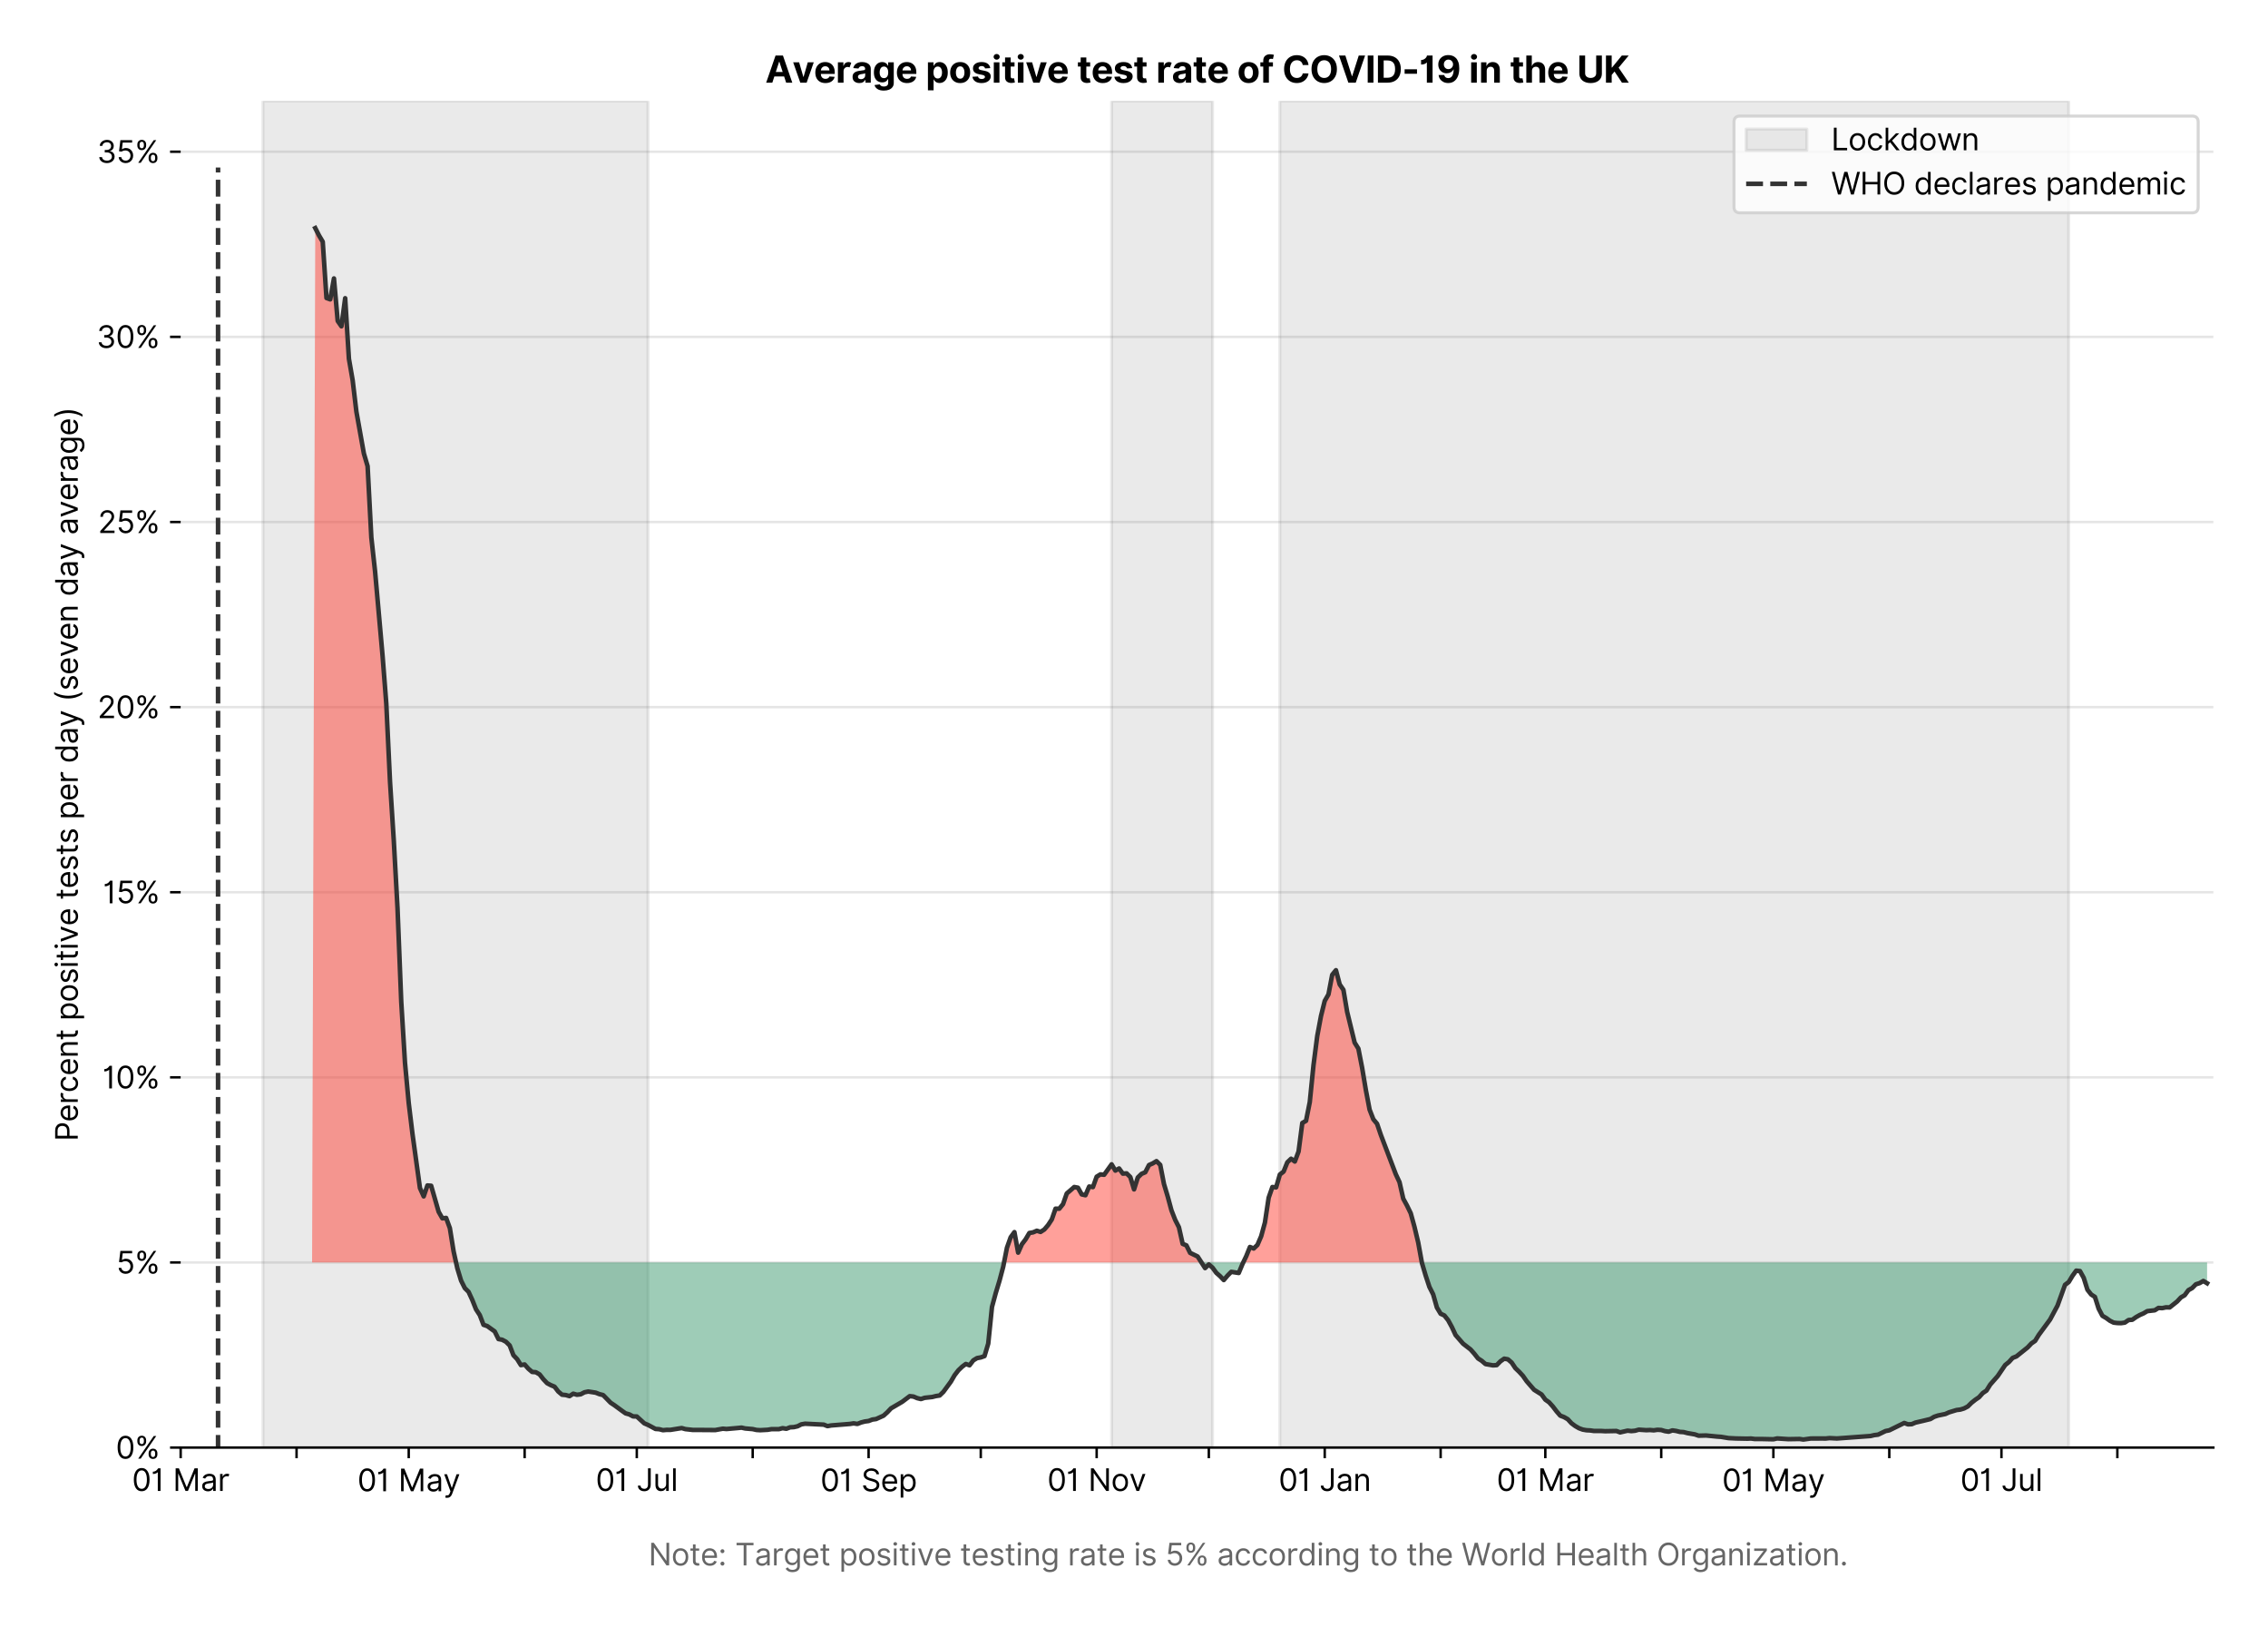 <?xml version="1.0" encoding="utf-8" standalone="no"?>
<!DOCTYPE svg PUBLIC "-//W3C//DTD SVG 1.1//EN"
  "http://www.w3.org/Graphics/SVG/1.1/DTD/svg11.dtd">
<svg version="1.1" viewBox="0 0 747.112 535.712" xmlns="http://www.w3.org/2000/svg" xmlns:xlink="http://www.w3.org/1999/xlink">
 <defs>
  <style type="text/css">*{stroke-linecap:butt;stroke-linejoin:round;}</style>
 </defs>
 <g id="figure_1">
  <g id="patch_1">
   <path d="M 0 535.712 
L 747.112 535.712 
L 747.112 0 
L 0 0 
z
" style="fill:#ffffff;"/>
  </g>
  <g id="axes_1">
   <g id="patch_2">
    <path d="M 59.513 476.745 
L 729.112 476.745 
L 729.112 33.225 
L 59.513 33.225 
z
" style="fill:#ffffff;"/>
   </g>
   <g id="matplotlib.axis_1">
    <g id="xtick_1">
     <g id="line2d_1">
      <defs>
       <path d="M 0 0 
L 0 3.5 
" id="m1865437743" style="stroke:#000000;stroke-width:0.8;"/>
      </defs>
      <g>
       <use style="stroke:#000000;stroke-width:0.8;" x="59.513" xlink:href="#m1865437743" y="476.745"/>
      </g>
     </g>
     <g id="text_1">
      <!-- 01 Mar -->
      <g transform="translate(43.476 491.018)scale(0.1 -0.1)">
       <defs>
        <path d="M 2000 -64 
Q 1230 -64 806 561 
Q 382 1186 382 2327 
Q 382 3459 809 4088 
Q 1236 4718 2000 4718 
Q 2764 4718 3191 4088 
Q 3618 3459 3618 2327 
Q 3618 1186 3194 561 
Q 2771 -64 2000 -64 
z
M 2000 436 
Q 2509 436 2791 927 
Q 3073 1418 3073 2327 
Q 3073 3234 2789 3730 
Q 2505 4227 2000 4227 
Q 1496 4227 1211 3730 
Q 927 3234 927 2327 
Q 927 1418 1210 927 
Q 1493 436 2000 436 
z
" id="Inter-Regular-30" transform="scale(0.016)"/>
        <path d="M 1973 4655 
L 1973 0 
L 1409 0 
L 1409 3836 
L 1373 3836 
Q 1341 3773 1209 3692 
Q 1077 3611 868 3551 
Q 659 3491 391 3491 
L 391 3964 
Q 661 3964 859 4061 
Q 1057 4159 1190 4291 
Q 1323 4423 1392 4529 
Q 1461 4636 1473 4655 
L 1973 4655 
z
" id="Inter-Regular-31" transform="scale(0.016)"/>
        <path id="Inter-Regular-20" transform="scale(0.016)"/>
        <path d="M 564 4655 
L 1236 4655 
L 2818 791 
L 2873 791 
L 4455 4655 
L 5127 4655 
L 5127 0 
L 4600 0 
L 4600 3536 
L 4555 3536 
L 3100 0 
L 2591 0 
L 1136 3536 
L 1091 3536 
L 1091 0 
L 564 0 
L 564 4655 
z
" id="Inter-Regular-4d" transform="scale(0.016)"/>
        <path d="M 1518 -82 
Q 1186 -82 916 44 
Q 646 170 486 410 
Q 327 650 327 991 
Q 327 1291 445 1478 
Q 564 1666 761 1773 
Q 959 1880 1199 1933 
Q 1439 1986 1682 2018 
Q 2000 2059 2199 2080 
Q 2398 2102 2490 2154 
Q 2582 2207 2582 2336 
L 2582 2355 
Q 2582 2691 2399 2877 
Q 2216 3064 1846 3064 
Q 1461 3064 1243 2895 
Q 1025 2727 936 2536 
L 427 2718 
Q 564 3036 792 3214 
Q 1021 3393 1292 3464 
Q 1564 3536 1827 3536 
Q 1996 3536 2215 3496 
Q 2434 3457 2640 3334 
Q 2846 3211 2982 2963 
Q 3118 2716 3118 2300 
L 3118 0 
L 2582 0 
L 2582 473 
L 2555 473 
Q 2500 359 2373 229 
Q 2246 100 2034 9 
Q 1823 -82 1518 -82 
z
M 1600 400 
Q 1918 400 2137 525 
Q 2357 650 2469 847 
Q 2582 1045 2582 1264 
L 2582 1755 
Q 2548 1714 2433 1681 
Q 2318 1648 2169 1624 
Q 2021 1600 1881 1583 
Q 1741 1566 1655 1555 
Q 1446 1527 1265 1467 
Q 1084 1407 974 1287 
Q 864 1168 864 964 
Q 864 684 1072 542 
Q 1280 400 1600 400 
z
" id="Inter-Regular-61" transform="scale(0.016)"/>
        <path d="M 491 0 
L 491 3491 
L 1009 3491 
L 1009 2964 
L 1046 2964 
Q 1139 3223 1389 3384 
Q 1639 3545 1955 3545 
Q 2100 3545 2209 3511 
Q 2318 3477 2400 3418 
L 2218 2964 
Q 2161 2993 2085 3010 
Q 2009 3027 1909 3027 
Q 1527 3027 1277 2794 
Q 1027 2561 1027 2209 
L 1027 0 
L 491 0 
z
" id="Inter-Regular-72" transform="scale(0.016)"/>
       </defs>
       <use xlink:href="#Inter-Regular-30"/>
       <use x="62.5" xlink:href="#Inter-Regular-31"/>
       <use x="106.676" xlink:href="#Inter-Regular-20"/>
       <use x="134.801" xlink:href="#Inter-Regular-4d"/>
       <use x="225.994" xlink:href="#Inter-Regular-61"/>
       <use x="282.386" xlink:href="#Inter-Regular-72"/>
      </g>
     </g>
    </g>
    <g id="xtick_2">
     <g id="line2d_2">
      <g>
       <use style="stroke:#000000;stroke-width:0.8;" x="97.692" xlink:href="#m1865437743" y="476.745"/>
      </g>
     </g>
    </g>
    <g id="xtick_3">
     <g id="line2d_3">
      <g>
       <use style="stroke:#000000;stroke-width:0.8;" x="134.641" xlink:href="#m1865437743" y="476.745"/>
      </g>
     </g>
     <g id="text_2">
      <!-- 01 May -->
      <g transform="translate(117.738 491.117)scale(0.1 -0.1)">
       <defs>
        <path d="M 818 -1355 
Q 682 -1355 575 -1333 
Q 468 -1311 427 -1291 
L 564 -818 
Q 857 -893 1053 -814 
Q 1250 -736 1391 -345 
L 1509 -18 
L 218 3491 
L 800 3491 
L 1764 709 
L 1800 709 
L 2764 3491 
L 3346 3491 
L 1846 -564 
Q 1550 -1355 818 -1355 
z
" id="Inter-Regular-79" transform="scale(0.016)"/>
       </defs>
       <use xlink:href="#Inter-Regular-30"/>
       <use x="62.5" xlink:href="#Inter-Regular-31"/>
       <use x="106.676" xlink:href="#Inter-Regular-20"/>
       <use x="134.801" xlink:href="#Inter-Regular-4d"/>
       <use x="225.994" xlink:href="#Inter-Regular-61"/>
       <use x="282.386" xlink:href="#Inter-Regular-79"/>
      </g>
     </g>
    </g>
    <g id="xtick_4">
     <g id="line2d_4">
      <g>
       <use style="stroke:#000000;stroke-width:0.8;" x="172.821" xlink:href="#m1865437743" y="476.745"/>
      </g>
     </g>
    </g>
    <g id="xtick_5">
     <g id="line2d_5">
      <g>
       <use style="stroke:#000000;stroke-width:0.8;" x="209.769" xlink:href="#m1865437743" y="476.745"/>
      </g>
     </g>
     <g id="text_3">
      <!-- 01 Jul -->
      <g transform="translate(196.225 491.018)scale(0.1 -0.1)">
       <defs>
        <path d="M 2346 4655 
L 2909 4655 
L 2909 1327 
Q 2909 657 2549 296 
Q 2189 -64 1582 -64 
Q 1200 -64 902 76 
Q 605 216 434 475 
Q 264 734 264 1091 
L 818 1091 
Q 818 795 1034 615 
Q 1250 436 1582 436 
Q 1948 436 2147 664 
Q 2346 893 2346 1327 
L 2346 4655 
z
" id="Inter-Regular-4a" transform="scale(0.016)"/>
        <path d="M 2691 1427 
L 2691 3491 
L 3227 3491 
L 3227 0 
L 2691 0 
L 2691 591 
L 2655 591 
Q 2532 325 2273 140 
Q 2014 -45 1618 -45 
Q 1127 -45 809 280 
Q 491 605 491 1273 
L 491 3491 
L 1027 3491 
L 1027 1309 
Q 1027 927 1242 700 
Q 1457 473 1791 473 
Q 1991 473 2199 575 
Q 2407 677 2549 888 
Q 2691 1100 2691 1427 
z
" id="Inter-Regular-75" transform="scale(0.016)"/>
        <path d="M 1027 4655 
L 1027 0 
L 491 0 
L 491 4655 
L 1027 4655 
z
" id="Inter-Regular-6c" transform="scale(0.016)"/>
       </defs>
       <use xlink:href="#Inter-Regular-30"/>
       <use x="62.5" xlink:href="#Inter-Regular-31"/>
       <use x="106.676" xlink:href="#Inter-Regular-20"/>
       <use x="134.801" xlink:href="#Inter-Regular-4a"/>
       <use x="189.063" xlink:href="#Inter-Regular-75"/>
       <use x="247.159" xlink:href="#Inter-Regular-6c"/>
      </g>
     </g>
    </g>
    <g id="xtick_6">
     <g id="line2d_6">
      <g>
       <use style="stroke:#000000;stroke-width:0.8;" x="247.949" xlink:href="#m1865437743" y="476.745"/>
      </g>
     </g>
    </g>
    <g id="xtick_7">
     <g id="line2d_7">
      <g>
       <use style="stroke:#000000;stroke-width:0.8;" x="286.129" xlink:href="#m1865437743" y="476.745"/>
      </g>
     </g>
     <g id="text_4">
      <!-- 01 Sep -->
      <g transform="translate(270.241 491.117)scale(0.1 -0.1)">
       <defs>
        <path d="M 3109 3491 
Q 3068 3836 2777 4027 
Q 2486 4218 2064 4218 
Q 1600 4218 1318 3999 
Q 1036 3780 1036 3445 
Q 1036 3195 1189 3042 
Q 1343 2889 1553 2803 
Q 1764 2718 1936 2673 
L 2409 2545 
Q 2591 2498 2815 2414 
Q 3039 2330 3244 2185 
Q 3450 2041 3584 1816 
Q 3718 1591 3718 1264 
Q 3718 886 3521 581 
Q 3325 277 2949 97 
Q 2573 -82 2036 -82 
Q 1286 -82 845 272 
Q 405 627 364 1200 
L 946 1200 
Q 968 936 1124 764 
Q 1280 593 1519 510 
Q 1759 427 2036 427 
Q 2359 427 2616 533 
Q 2873 639 3023 828 
Q 3173 1018 3173 1273 
Q 3173 1505 3043 1650 
Q 2914 1795 2702 1886 
Q 2491 1977 2246 2045 
L 1673 2209 
Q 1127 2366 809 2657 
Q 491 2948 491 3418 
Q 491 3809 703 4101 
Q 916 4393 1276 4555 
Q 1636 4718 2082 4718 
Q 2532 4718 2882 4558 
Q 3232 4398 3437 4120 
Q 3643 3843 3655 3491 
L 3109 3491 
z
" id="Inter-Regular-53" transform="scale(0.016)"/>
        <path d="M 1955 -73 
Q 1450 -73 1085 151 
Q 721 375 524 778 
Q 327 1182 327 1718 
Q 327 2255 524 2665 
Q 721 3075 1074 3305 
Q 1427 3536 1900 3536 
Q 2173 3536 2439 3445 
Q 2705 3355 2923 3151 
Q 3141 2948 3270 2614 
Q 3400 2280 3400 1791 
L 3400 1564 
L 866 1564 
Q 884 1005 1183 707 
Q 1482 409 1955 409 
Q 2271 409 2498 545 
Q 2725 682 2827 955 
L 3346 809 
Q 3223 414 2854 170 
Q 2486 -73 1955 -73 
z
M 866 2027 
L 2855 2027 
Q 2855 2470 2595 2762 
Q 2336 3055 1900 3055 
Q 1593 3055 1368 2911 
Q 1143 2768 1013 2533 
Q 884 2298 866 2027 
z
" id="Inter-Regular-65" transform="scale(0.016)"/>
        <path d="M 491 -1309 
L 491 3491 
L 1009 3491 
L 1009 2936 
L 1073 2936 
Q 1132 3027 1237 3169 
Q 1343 3311 1542 3423 
Q 1741 3536 2082 3536 
Q 2523 3536 2859 3315 
Q 3196 3095 3384 2690 
Q 3573 2286 3573 1736 
Q 3573 1182 3384 776 
Q 3196 370 2861 148 
Q 2527 -73 2091 -73 
Q 1755 -73 1552 39 
Q 1350 152 1241 296 
Q 1132 441 1073 536 
L 1027 536 
L 1027 -1309 
L 491 -1309 
z
M 1018 1745 
Q 1018 1152 1276 780 
Q 1534 409 2018 409 
Q 2355 409 2581 587 
Q 2807 766 2921 1069 
Q 3036 1373 3036 1745 
Q 3036 2114 2923 2410 
Q 2811 2707 2585 2881 
Q 2359 3055 2018 3055 
Q 1527 3055 1272 2693 
Q 1018 2332 1018 1745 
z
" id="Inter-Regular-70" transform="scale(0.016)"/>
       </defs>
       <use xlink:href="#Inter-Regular-30"/>
       <use x="62.5" xlink:href="#Inter-Regular-31"/>
       <use x="106.676" xlink:href="#Inter-Regular-20"/>
       <use x="134.801" xlink:href="#Inter-Regular-53"/>
       <use x="198.58" xlink:href="#Inter-Regular-65"/>
       <use x="256.818" xlink:href="#Inter-Regular-70"/>
      </g>
     </g>
    </g>
    <g id="xtick_8">
     <g id="line2d_8">
      <g>
       <use style="stroke:#000000;stroke-width:0.8;" x="323.077" xlink:href="#m1865437743" y="476.745"/>
      </g>
     </g>
    </g>
    <g id="xtick_9">
     <g id="line2d_9">
      <g>
       <use style="stroke:#000000;stroke-width:0.8;" x="361.257" xlink:href="#m1865437743" y="476.745"/>
      </g>
     </g>
     <g id="text_5">
      <!-- 01 Nov -->
      <g transform="translate(344.986 491.018)scale(0.1 -0.1)">
       <defs>
        <path d="M 4255 4655 
L 4255 0 
L 3709 0 
L 1173 3655 
L 1127 3655 
L 1127 0 
L 564 0 
L 564 4655 
L 1109 4655 
L 3655 991 
L 3700 991 
L 3700 4655 
L 4255 4655 
z
" id="Inter-Regular-4e" transform="scale(0.016)"/>
        <path d="M 1909 -73 
Q 1436 -73 1080 152 
Q 725 377 526 781 
Q 327 1186 327 1727 
Q 327 2273 526 2679 
Q 725 3086 1080 3311 
Q 1436 3536 1909 3536 
Q 2382 3536 2737 3311 
Q 3093 3086 3292 2679 
Q 3491 2273 3491 1727 
Q 3491 1186 3292 781 
Q 3093 377 2737 152 
Q 2382 -73 1909 -73 
z
M 1909 409 
Q 2268 409 2500 593 
Q 2732 777 2843 1077 
Q 2955 1377 2955 1727 
Q 2955 2077 2843 2379 
Q 2732 2682 2500 2868 
Q 2268 3055 1909 3055 
Q 1550 3055 1318 2868 
Q 1086 2682 975 2379 
Q 864 2077 864 1727 
Q 864 1377 975 1077 
Q 1086 777 1318 593 
Q 1550 409 1909 409 
z
" id="Inter-Regular-6f" transform="scale(0.016)"/>
        <path d="M 3346 3491 
L 2055 0 
L 1509 0 
L 218 3491 
L 800 3491 
L 1764 709 
L 1800 709 
L 2764 3491 
L 3346 3491 
z
" id="Inter-Regular-76" transform="scale(0.016)"/>
       </defs>
       <use xlink:href="#Inter-Regular-30"/>
       <use x="62.5" xlink:href="#Inter-Regular-31"/>
       <use x="106.676" xlink:href="#Inter-Regular-20"/>
       <use x="134.801" xlink:href="#Inter-Regular-4e"/>
       <use x="210.085" xlink:href="#Inter-Regular-6f"/>
       <use x="269.744" xlink:href="#Inter-Regular-76"/>
      </g>
     </g>
    </g>
    <g id="xtick_10">
     <g id="line2d_10">
      <g>
       <use style="stroke:#000000;stroke-width:0.8;" x="398.205" xlink:href="#m1865437743" y="476.745"/>
      </g>
     </g>
    </g>
    <g id="xtick_11">
     <g id="line2d_11">
      <g>
       <use style="stroke:#000000;stroke-width:0.8;" x="436.385" xlink:href="#m1865437743" y="476.745"/>
      </g>
     </g>
     <g id="text_6">
      <!-- 01 Jan -->
      <g transform="translate(421.186 491.018)scale(0.1 -0.1)">
       <defs>
        <path d="M 1027 2100 
L 1027 0 
L 491 0 
L 491 3491 
L 1009 3491 
L 1009 2945 
L 1055 2945 
Q 1177 3211 1427 3373 
Q 1677 3536 2073 3536 
Q 2602 3536 2928 3211 
Q 3255 2886 3255 2218 
L 3255 0 
L 2718 0 
L 2718 2182 
Q 2718 2593 2504 2824 
Q 2291 3055 1918 3055 
Q 1534 3055 1280 2806 
Q 1027 2557 1027 2100 
z
" id="Inter-Regular-6e" transform="scale(0.016)"/>
       </defs>
       <use xlink:href="#Inter-Regular-30"/>
       <use x="62.5" xlink:href="#Inter-Regular-31"/>
       <use x="106.676" xlink:href="#Inter-Regular-20"/>
       <use x="134.801" xlink:href="#Inter-Regular-4a"/>
       <use x="189.063" xlink:href="#Inter-Regular-61"/>
       <use x="245.455" xlink:href="#Inter-Regular-6e"/>
      </g>
     </g>
    </g>
    <g id="xtick_12">
     <g id="line2d_12">
      <g>
       <use style="stroke:#000000;stroke-width:0.8;" x="474.565" xlink:href="#m1865437743" y="476.745"/>
      </g>
     </g>
    </g>
    <g id="xtick_13">
     <g id="line2d_13">
      <g>
       <use style="stroke:#000000;stroke-width:0.8;" x="509.05" xlink:href="#m1865437743" y="476.745"/>
      </g>
     </g>
     <g id="text_7">
      <!-- 01 Mar -->
      <g transform="translate(493.014 491.018)scale(0.1 -0.1)">
       <use xlink:href="#Inter-Regular-30"/>
       <use x="62.5" xlink:href="#Inter-Regular-31"/>
       <use x="106.676" xlink:href="#Inter-Regular-20"/>
       <use x="134.801" xlink:href="#Inter-Regular-4d"/>
       <use x="225.994" xlink:href="#Inter-Regular-61"/>
       <use x="282.386" xlink:href="#Inter-Regular-72"/>
      </g>
     </g>
    </g>
    <g id="xtick_14">
     <g id="line2d_14">
      <g>
       <use style="stroke:#000000;stroke-width:0.8;" x="547.23" xlink:href="#m1865437743" y="476.745"/>
      </g>
     </g>
    </g>
    <g id="xtick_15">
     <g id="line2d_15">
      <g>
       <use style="stroke:#000000;stroke-width:0.8;" x="584.179" xlink:href="#m1865437743" y="476.745"/>
      </g>
     </g>
     <g id="text_8">
      <!-- 01 May -->
      <g transform="translate(567.276 491.117)scale(0.1 -0.1)">
       <use xlink:href="#Inter-Regular-30"/>
       <use x="62.5" xlink:href="#Inter-Regular-31"/>
       <use x="106.676" xlink:href="#Inter-Regular-20"/>
       <use x="134.801" xlink:href="#Inter-Regular-4d"/>
       <use x="225.994" xlink:href="#Inter-Regular-61"/>
       <use x="282.386" xlink:href="#Inter-Regular-79"/>
      </g>
     </g>
    </g>
    <g id="xtick_16">
     <g id="line2d_16">
      <g>
       <use style="stroke:#000000;stroke-width:0.8;" x="622.359" xlink:href="#m1865437743" y="476.745"/>
      </g>
     </g>
    </g>
    <g id="xtick_17">
     <g id="line2d_17">
      <g>
       <use style="stroke:#000000;stroke-width:0.8;" x="659.307" xlink:href="#m1865437743" y="476.745"/>
      </g>
     </g>
     <g id="text_9">
      <!-- 01 Jul -->
      <g transform="translate(645.763 491.018)scale(0.1 -0.1)">
       <use xlink:href="#Inter-Regular-30"/>
       <use x="62.5" xlink:href="#Inter-Regular-31"/>
       <use x="106.676" xlink:href="#Inter-Regular-20"/>
       <use x="134.801" xlink:href="#Inter-Regular-4a"/>
       <use x="189.063" xlink:href="#Inter-Regular-75"/>
       <use x="247.159" xlink:href="#Inter-Regular-6c"/>
      </g>
     </g>
    </g>
    <g id="xtick_18">
     <g id="line2d_18">
      <g>
       <use style="stroke:#000000;stroke-width:0.8;" x="697.487" xlink:href="#m1865437743" y="476.745"/>
      </g>
     </g>
    </g>
    <g id="text_10">
     <!--  -->
     <g style="fill:#666666;" transform="translate(394.312 504.507)scale(0.1 -0.1)"/>
     <!--             Note: Target positive testing rate is 5% according to the World Health Organization. -->
     <g style="fill:#666666;" transform="translate(179.866 515.553)scale(0.1 -0.1)">
      <defs>
       <path d="M 2009 3491 
L 2009 3036 
L 1264 3036 
L 1264 1000 
Q 1264 773 1331 660 
Q 1398 548 1503 510 
Q 1609 473 1727 473 
Q 1816 473 1873 483 
Q 1930 493 1964 500 
L 2073 18 
Q 2018 -2 1920 -23 
Q 1823 -45 1673 -45 
Q 1446 -45 1228 52 
Q 1011 150 869 350 
Q 727 550 727 855 
L 727 3036 
L 200 3036 
L 200 3491 
L 727 3491 
L 727 4327 
L 1264 4327 
L 1264 3491 
L 2009 3491 
z
" id="Inter-Regular-74" transform="scale(0.016)"/>
       <path d="M 882 -36 
Q 714 -36 593 84 
Q 473 205 473 373 
Q 473 541 593 661 
Q 714 782 882 782 
Q 1050 782 1170 661 
Q 1291 541 1291 373 
Q 1291 205 1170 84 
Q 1050 -36 882 -36 
z
M 882 2524 
Q 714 2524 593 2644 
Q 473 2765 473 2933 
Q 473 3101 593 3221 
Q 714 3342 882 3342 
Q 1050 3342 1170 3221 
Q 1291 3101 1291 2933 
Q 1291 2765 1170 2644 
Q 1050 2524 882 2524 
z
" id="Inter-Regular-3a" transform="scale(0.016)"/>
       <path d="M 309 4155 
L 309 4655 
L 3800 4655 
L 3800 4155 
L 2336 4155 
L 2336 0 
L 1773 0 
L 1773 4155 
L 309 4155 
z
" id="Inter-Regular-54" transform="scale(0.016)"/>
       <path d="M 1900 -1382 
Q 1316 -1382 976 -1169 
Q 636 -957 473 -682 
L 900 -382 
Q 973 -477 1084 -601 
Q 1196 -725 1390 -817 
Q 1584 -909 1900 -909 
Q 2323 -909 2598 -704 
Q 2873 -500 2873 -64 
L 2873 645 
L 2827 645 
Q 2768 550 2660 410 
Q 2552 270 2351 162 
Q 2150 55 1809 55 
Q 1386 55 1051 255 
Q 716 455 521 836 
Q 327 1218 327 1764 
Q 327 2300 516 2699 
Q 705 3098 1041 3317 
Q 1377 3536 1818 3536 
Q 2159 3536 2360 3423 
Q 2561 3311 2669 3169 
Q 2777 3027 2836 2936 
L 2891 2936 
L 2891 3491 
L 3409 3491 
L 3409 -100 
Q 3409 -550 3205 -833 
Q 3002 -1116 2660 -1249 
Q 2318 -1382 1900 -1382 
z
M 1882 536 
Q 2366 536 2624 864 
Q 2882 1193 2882 1773 
Q 2882 2339 2627 2697 
Q 2373 3055 1882 3055 
Q 1541 3055 1315 2882 
Q 1089 2709 976 2418 
Q 864 2127 864 1773 
Q 864 1227 1120 881 
Q 1377 536 1882 536 
z
" id="Inter-Regular-67" transform="scale(0.016)"/>
       <path d="M 2964 2709 
L 2482 2573 
Q 2411 2755 2245 2914 
Q 2080 3073 1727 3073 
Q 1407 3073 1194 2926 
Q 982 2780 982 2555 
Q 982 2355 1127 2239 
Q 1273 2123 1582 2045 
L 2100 1918 
Q 3027 1691 3027 973 
Q 3027 673 2855 436 
Q 2684 200 2377 63 
Q 2071 -73 1664 -73 
Q 1130 -73 780 159 
Q 430 391 336 836 
L 846 964 
Q 989 400 1655 400 
Q 2030 400 2251 560 
Q 2473 720 2473 945 
Q 2473 1316 1955 1436 
L 1373 1573 
Q 893 1686 669 1926 
Q 446 2166 446 2527 
Q 446 2823 613 3050 
Q 780 3277 1069 3406 
Q 1359 3536 1727 3536 
Q 2246 3536 2542 3309 
Q 2839 3082 2964 2709 
z
" id="Inter-Regular-73" transform="scale(0.016)"/>
       <path d="M 491 0 
L 491 3491 
L 1027 3491 
L 1027 0 
L 491 0 
z
M 764 4073 
Q 607 4073 494 4179 
Q 382 4286 382 4436 
Q 382 4586 494 4693 
Q 607 4800 764 4800 
Q 921 4800 1033 4693 
Q 1146 4586 1146 4436 
Q 1146 4286 1033 4179 
Q 921 4073 764 4073 
z
" id="Inter-Regular-69" transform="scale(0.016)"/>
       <path d="M 1936 -64 
Q 1536 -64 1216 95 
Q 896 255 702 532 
Q 509 809 491 1164 
L 1036 1164 
Q 1068 848 1324 642 
Q 1580 436 1936 436 
Q 2223 436 2447 570 
Q 2671 705 2799 940 
Q 2927 1175 2927 1473 
Q 2927 1777 2794 2017 
Q 2661 2257 2429 2395 
Q 2198 2534 1900 2536 
Q 1686 2539 1461 2472 
Q 1236 2405 1091 2300 
L 564 2364 
L 846 4655 
L 3264 4655 
L 3264 4155 
L 1318 4155 
L 1155 2782 
L 1182 2782 
Q 1325 2895 1541 2970 
Q 1757 3045 1991 3045 
Q 2418 3045 2753 2842 
Q 3089 2639 3281 2286 
Q 3473 1934 3473 1482 
Q 3473 1036 3274 687 
Q 3075 339 2727 137 
Q 2380 -64 1936 -64 
z
" id="Inter-Regular-35" transform="scale(0.016)"/>
       <path d="M 2855 873 
L 2855 1118 
Q 2855 1373 2960 1585 
Q 3066 1798 3269 1926 
Q 3473 2055 3764 2055 
Q 4059 2055 4259 1926 
Q 4459 1798 4561 1585 
Q 4664 1373 4664 1118 
L 4664 873 
Q 4664 618 4560 405 
Q 4457 193 4256 64 
Q 4055 -64 3764 -64 
Q 3468 -64 3266 64 
Q 3064 193 2959 405 
Q 2855 618 2855 873 
z
M 536 3536 
L 536 3782 
Q 536 4036 642 4248 
Q 748 4461 951 4589 
Q 1155 4718 1446 4718 
Q 1741 4718 1941 4589 
Q 2141 4461 2243 4248 
Q 2346 4036 2346 3782 
L 2346 3536 
Q 2346 3282 2242 3069 
Q 2139 2857 1937 2728 
Q 1736 2600 1446 2600 
Q 1150 2600 948 2728 
Q 746 2857 641 3069 
Q 536 3282 536 3536 
z
M 709 0 
L 3909 4655 
L 4427 4655 
L 1227 0 
L 709 0 
z
M 3318 1118 
L 3318 873 
Q 3318 661 3418 494 
Q 3518 327 3764 327 
Q 4002 327 4101 494 
Q 4200 661 4200 873 
L 4200 1118 
Q 4200 1330 4104 1497 
Q 4009 1664 3764 1664 
Q 3525 1664 3421 1497 
Q 3318 1330 3318 1118 
z
M 1000 3782 
L 1000 3536 
Q 1000 3325 1100 3158 
Q 1200 2991 1446 2991 
Q 1684 2991 1783 3158 
Q 1882 3325 1882 3536 
L 1882 3782 
Q 1882 3993 1786 4160 
Q 1691 4327 1446 4327 
Q 1207 4327 1103 4160 
Q 1000 3993 1000 3782 
z
" id="Inter-Regular-25" transform="scale(0.016)"/>
       <path d="M 1909 -73 
Q 1418 -73 1063 159 
Q 709 391 518 798 
Q 327 1205 327 1727 
Q 327 2259 524 2667 
Q 721 3075 1074 3305 
Q 1427 3536 1900 3536 
Q 2268 3536 2563 3400 
Q 2859 3264 3047 3018 
Q 3236 2773 3282 2445 
L 2746 2445 
Q 2684 2684 2474 2869 
Q 2264 3055 1909 3055 
Q 1439 3055 1151 2697 
Q 864 2339 864 1745 
Q 864 1139 1148 774 
Q 1432 409 1909 409 
Q 2223 409 2447 570 
Q 2671 732 2746 1018 
L 3282 1018 
Q 3236 709 3058 462 
Q 2880 216 2588 71 
Q 2296 -73 1909 -73 
z
" id="Inter-Regular-63" transform="scale(0.016)"/>
       <path d="M 1809 -73 
Q 1373 -73 1039 148 
Q 705 370 516 776 
Q 327 1182 327 1736 
Q 327 2286 516 2690 
Q 705 3095 1041 3315 
Q 1377 3536 1818 3536 
Q 2159 3536 2358 3423 
Q 2557 3311 2662 3169 
Q 2768 3027 2827 2936 
L 2873 2936 
L 2873 4655 
L 3409 4655 
L 3409 0 
L 2891 0 
L 2891 536 
L 2827 536 
Q 2768 441 2659 296 
Q 2550 152 2348 39 
Q 2146 -73 1809 -73 
z
M 1882 409 
Q 2366 409 2624 780 
Q 2882 1152 2882 1745 
Q 2882 2332 2627 2693 
Q 2373 3055 1882 3055 
Q 1541 3055 1315 2881 
Q 1089 2707 976 2410 
Q 864 2114 864 1745 
Q 864 1373 978 1069 
Q 1093 766 1319 587 
Q 1546 409 1882 409 
z
" id="Inter-Regular-64" transform="scale(0.016)"/>
       <path d="M 1027 2100 
L 1027 0 
L 491 0 
L 491 4655 
L 1027 4655 
L 1027 2945 
L 1073 2945 
Q 1196 3216 1442 3376 
Q 1689 3536 2100 3536 
Q 2636 3536 2963 3213 
Q 3291 2891 3291 2218 
L 3291 0 
L 2755 0 
L 2755 2182 
Q 2755 2598 2540 2826 
Q 2325 3055 1946 3055 
Q 1548 3055 1287 2806 
Q 1027 2557 1027 2100 
z
" id="Inter-Regular-68" transform="scale(0.016)"/>
       <path d="M 1409 0 
L 136 4655 
L 709 4655 
L 1682 864 
L 1727 864 
L 2718 4655 
L 3355 4655 
L 4346 864 
L 4391 864 
L 5364 4655 
L 5936 4655 
L 4664 0 
L 4082 0 
L 3055 3709 
L 3018 3709 
L 1991 0 
L 1409 0 
z
" id="Inter-Regular-57" transform="scale(0.016)"/>
       <path d="M 564 0 
L 564 4655 
L 1127 4655 
L 1127 2582 
L 3609 2582 
L 3609 4655 
L 4173 4655 
L 4173 0 
L 3609 0 
L 3609 2082 
L 1127 2082 
L 1127 0 
L 564 0 
z
" id="Inter-Regular-48" transform="scale(0.016)"/>
       <path d="M 4491 2327 
Q 4491 1591 4225 1054 
Q 3959 518 3495 227 
Q 3032 -64 2436 -64 
Q 1841 -64 1377 227 
Q 914 518 648 1054 
Q 382 1591 382 2327 
Q 382 3064 648 3600 
Q 914 4136 1377 4427 
Q 1841 4718 2436 4718 
Q 3032 4718 3495 4427 
Q 3959 4136 4225 3600 
Q 4491 3064 4491 2327 
z
M 3946 2327 
Q 3946 2932 3744 3348 
Q 3543 3764 3201 3977 
Q 2859 4191 2436 4191 
Q 2014 4191 1672 3977 
Q 1330 3764 1128 3348 
Q 927 2932 927 2327 
Q 927 1723 1128 1307 
Q 1330 891 1672 677 
Q 2014 464 2436 464 
Q 2859 464 3201 677 
Q 3543 891 3744 1307 
Q 3946 1723 3946 2327 
z
" id="Inter-Regular-4f" transform="scale(0.016)"/>
       <path d="M 391 0 
L 391 409 
L 2373 2955 
L 2373 2991 
L 455 2991 
L 455 3491 
L 3064 3491 
L 3064 3064 
L 1136 536 
L 1136 500 
L 3127 500 
L 3127 0 
L 391 0 
z
" id="Inter-Regular-7a" transform="scale(0.016)"/>
       <path d="M 882 -36 
Q 714 -36 593 84 
Q 473 205 473 373 
Q 473 541 593 661 
Q 714 782 882 782 
Q 1050 782 1170 661 
Q 1291 541 1291 373 
Q 1291 205 1170 84 
Q 1050 -36 882 -36 
z
" id="Inter-Regular-2e" transform="scale(0.016)"/>
      </defs>
      <use xlink:href="#Inter-Regular-20"/>
      <use x="28.125" xlink:href="#Inter-Regular-20"/>
      <use x="56.25" xlink:href="#Inter-Regular-20"/>
      <use x="84.375" xlink:href="#Inter-Regular-20"/>
      <use x="112.5" xlink:href="#Inter-Regular-20"/>
      <use x="140.625" xlink:href="#Inter-Regular-20"/>
      <use x="168.75" xlink:href="#Inter-Regular-20"/>
      <use x="196.875" xlink:href="#Inter-Regular-20"/>
      <use x="225" xlink:href="#Inter-Regular-20"/>
      <use x="253.125" xlink:href="#Inter-Regular-20"/>
      <use x="281.25" xlink:href="#Inter-Regular-20"/>
      <use x="309.375" xlink:href="#Inter-Regular-20"/>
      <use x="337.5" xlink:href="#Inter-Regular-4e"/>
      <use x="412.784" xlink:href="#Inter-Regular-6f"/>
      <use x="472.443" xlink:href="#Inter-Regular-74"/>
      <use x="508.807" xlink:href="#Inter-Regular-65"/>
      <use x="567.046" xlink:href="#Inter-Regular-3a"/>
      <use x="594.602" xlink:href="#Inter-Regular-20"/>
      <use x="622.727" xlink:href="#Inter-Regular-54"/>
      <use x="686.932" xlink:href="#Inter-Regular-61"/>
      <use x="743.324" xlink:href="#Inter-Regular-72"/>
      <use x="781.676" xlink:href="#Inter-Regular-67"/>
      <use x="842.614" xlink:href="#Inter-Regular-65"/>
      <use x="900.852" xlink:href="#Inter-Regular-74"/>
      <use x="937.216" xlink:href="#Inter-Regular-20"/>
      <use x="965.341" xlink:href="#Inter-Regular-70"/>
      <use x="1026.279" xlink:href="#Inter-Regular-6f"/>
      <use x="1085.938" xlink:href="#Inter-Regular-73"/>
      <use x="1138.21" xlink:href="#Inter-Regular-69"/>
      <use x="1161.932" xlink:href="#Inter-Regular-74"/>
      <use x="1198.296" xlink:href="#Inter-Regular-69"/>
      <use x="1222.017" xlink:href="#Inter-Regular-76"/>
      <use x="1277.699" xlink:href="#Inter-Regular-65"/>
      <use x="1335.938" xlink:href="#Inter-Regular-20"/>
      <use x="1364.063" xlink:href="#Inter-Regular-74"/>
      <use x="1400.426" xlink:href="#Inter-Regular-65"/>
      <use x="1458.665" xlink:href="#Inter-Regular-73"/>
      <use x="1510.938" xlink:href="#Inter-Regular-74"/>
      <use x="1547.301" xlink:href="#Inter-Regular-69"/>
      <use x="1571.023" xlink:href="#Inter-Regular-6e"/>
      <use x="1629.546" xlink:href="#Inter-Regular-67"/>
      <use x="1690.483" xlink:href="#Inter-Regular-20"/>
      <use x="1718.608" xlink:href="#Inter-Regular-72"/>
      <use x="1756.96" xlink:href="#Inter-Regular-61"/>
      <use x="1813.353" xlink:href="#Inter-Regular-74"/>
      <use x="1849.716" xlink:href="#Inter-Regular-65"/>
      <use x="1907.955" xlink:href="#Inter-Regular-20"/>
      <use x="1936.08" xlink:href="#Inter-Regular-69"/>
      <use x="1959.801" xlink:href="#Inter-Regular-73"/>
      <use x="2012.074" xlink:href="#Inter-Regular-20"/>
      <use x="2040.199" xlink:href="#Inter-Regular-35"/>
      <use x="2100.995" xlink:href="#Inter-Regular-25"/>
      <use x="2182.245" xlink:href="#Inter-Regular-20"/>
      <use x="2210.37" xlink:href="#Inter-Regular-61"/>
      <use x="2266.762" xlink:href="#Inter-Regular-63"/>
      <use x="2322.586" xlink:href="#Inter-Regular-63"/>
      <use x="2378.409" xlink:href="#Inter-Regular-6f"/>
      <use x="2438.069" xlink:href="#Inter-Regular-72"/>
      <use x="2476.421" xlink:href="#Inter-Regular-64"/>
      <use x="2538.495" xlink:href="#Inter-Regular-69"/>
      <use x="2562.216" xlink:href="#Inter-Regular-6e"/>
      <use x="2620.739" xlink:href="#Inter-Regular-67"/>
      <use x="2681.677" xlink:href="#Inter-Regular-20"/>
      <use x="2709.802" xlink:href="#Inter-Regular-74"/>
      <use x="2746.165" xlink:href="#Inter-Regular-6f"/>
      <use x="2805.824" xlink:href="#Inter-Regular-20"/>
      <use x="2833.949" xlink:href="#Inter-Regular-74"/>
      <use x="2870.313" xlink:href="#Inter-Regular-68"/>
      <use x="2929.404" xlink:href="#Inter-Regular-65"/>
      <use x="2987.643" xlink:href="#Inter-Regular-20"/>
      <use x="3015.768" xlink:href="#Inter-Regular-57"/>
      <use x="3110.654" xlink:href="#Inter-Regular-6f"/>
      <use x="3170.313" xlink:href="#Inter-Regular-72"/>
      <use x="3208.665" xlink:href="#Inter-Regular-6c"/>
      <use x="3232.387" xlink:href="#Inter-Regular-64"/>
      <use x="3294.461" xlink:href="#Inter-Regular-20"/>
      <use x="3322.586" xlink:href="#Inter-Regular-48"/>
      <use x="3396.591" xlink:href="#Inter-Regular-65"/>
      <use x="3454.83" xlink:href="#Inter-Regular-61"/>
      <use x="3511.222" xlink:href="#Inter-Regular-6c"/>
      <use x="3534.944" xlink:href="#Inter-Regular-74"/>
      <use x="3571.307" xlink:href="#Inter-Regular-68"/>
      <use x="3630.398" xlink:href="#Inter-Regular-20"/>
      <use x="3658.523" xlink:href="#Inter-Regular-4f"/>
      <use x="3734.66" xlink:href="#Inter-Regular-72"/>
      <use x="3773.012" xlink:href="#Inter-Regular-67"/>
      <use x="3833.949" xlink:href="#Inter-Regular-61"/>
      <use x="3890.342" xlink:href="#Inter-Regular-6e"/>
      <use x="3948.864" xlink:href="#Inter-Regular-69"/>
      <use x="3972.586" xlink:href="#Inter-Regular-7a"/>
      <use x="4026.705" xlink:href="#Inter-Regular-61"/>
      <use x="4083.097" xlink:href="#Inter-Regular-74"/>
      <use x="4119.461" xlink:href="#Inter-Regular-69"/>
      <use x="4143.182" xlink:href="#Inter-Regular-6f"/>
      <use x="4202.842" xlink:href="#Inter-Regular-6e"/>
      <use x="4261.364" xlink:href="#Inter-Regular-2e"/>
     </g>
    </g>
   </g>
   <g id="matplotlib.axis_2">
    <g id="ytick_1">
     <g id="line2d_19">
      <path clip-path="url(#p90f4100881)" d="M 59.513 476.745 
L 729.112 476.745 
" style="fill:none;stroke:#e5e5e5;stroke-linecap:square;stroke-width:0.8;"/>
     </g>
     <g id="line2d_20">
      <defs>
       <path d="M 0 0 
L -3.5 0 
" id="m2b2e156a12" style="stroke:#000000;stroke-width:0.8;"/>
      </defs>
      <g>
       <use style="stroke:#000000;stroke-width:0.8;" x="59.513" xlink:href="#m2b2e156a12" y="476.745"/>
      </g>
     </g>
     <g id="text_11">
      <!-- 0% -->
      <g transform="translate(38.138 480.382)scale(0.1 -0.1)">
       <use xlink:href="#Inter-Regular-30"/>
       <use x="62.5" xlink:href="#Inter-Regular-25"/>
      </g>
     </g>
    </g>
    <g id="ytick_2">
     <g id="line2d_21">
      <path clip-path="url(#p90f4100881)" d="M 59.513 415.778 
L 729.112 415.778 
" style="fill:none;stroke:#e5e5e5;stroke-linecap:square;stroke-width:0.8;"/>
     </g>
     <g id="line2d_22">
      <g>
       <use style="stroke:#000000;stroke-width:0.8;" x="59.513" xlink:href="#m2b2e156a12" y="415.778"/>
      </g>
     </g>
     <g id="text_12">
      <!-- 5% -->
      <g transform="translate(38.308 419.414)scale(0.1 -0.1)">
       <use xlink:href="#Inter-Regular-35"/>
       <use x="60.795" xlink:href="#Inter-Regular-25"/>
      </g>
     </g>
    </g>
    <g id="ytick_3">
     <g id="line2d_23">
      <path clip-path="url(#p90f4100881)" d="M 59.513 354.81 
L 729.112 354.81 
" style="fill:none;stroke:#e5e5e5;stroke-linecap:square;stroke-width:0.8;"/>
     </g>
     <g id="line2d_24">
      <g>
       <use style="stroke:#000000;stroke-width:0.8;" x="59.513" xlink:href="#m2b2e156a12" y="354.81"/>
      </g>
     </g>
     <g id="text_13">
      <!-- 10% -->
      <g transform="translate(33.72 358.447)scale(0.1 -0.1)">
       <use xlink:href="#Inter-Regular-31"/>
       <use x="44.176" xlink:href="#Inter-Regular-30"/>
       <use x="106.676" xlink:href="#Inter-Regular-25"/>
      </g>
     </g>
    </g>
    <g id="ytick_4">
     <g id="line2d_25">
      <path clip-path="url(#p90f4100881)" d="M 59.513 293.843 
L 729.112 293.843 
" style="fill:none;stroke:#e5e5e5;stroke-linecap:square;stroke-width:0.8;"/>
     </g>
     <g id="line2d_26">
      <g>
       <use style="stroke:#000000;stroke-width:0.8;" x="59.513" xlink:href="#m2b2e156a12" y="293.843"/>
      </g>
     </g>
     <g id="text_14">
      <!-- 15% -->
      <g transform="translate(33.891 297.48)scale(0.1 -0.1)">
       <use xlink:href="#Inter-Regular-31"/>
       <use x="44.176" xlink:href="#Inter-Regular-35"/>
       <use x="104.972" xlink:href="#Inter-Regular-25"/>
      </g>
     </g>
    </g>
    <g id="ytick_5">
     <g id="line2d_27">
      <path clip-path="url(#p90f4100881)" d="M 59.513 232.876 
L 729.112 232.876 
" style="fill:none;stroke:#e5e5e5;stroke-linecap:square;stroke-width:0.8;"/>
     </g>
     <g id="line2d_28">
      <g>
       <use style="stroke:#000000;stroke-width:0.8;" x="59.513" xlink:href="#m2b2e156a12" y="232.876"/>
      </g>
     </g>
     <g id="text_15">
      <!-- 20% -->
      <g transform="translate(32.086 236.513)scale(0.1 -0.1)">
       <defs>
        <path d="M 482 0 
L 482 409 
L 2018 2091 
Q 2289 2386 2464 2605 
Q 2639 2825 2724 3019 
Q 2809 3214 2809 3427 
Q 2809 3795 2553 4011 
Q 2298 4227 1918 4227 
Q 1514 4227 1275 3985 
Q 1036 3743 1036 3345 
L 500 3345 
Q 500 3755 688 4064 
Q 877 4373 1203 4545 
Q 1530 4718 1936 4718 
Q 2346 4718 2661 4545 
Q 2977 4373 3156 4079 
Q 3336 3786 3336 3427 
Q 3336 3170 3244 2926 
Q 3152 2682 2926 2383 
Q 2700 2084 2300 1655 
L 1255 536 
L 1255 500 
L 3418 500 
L 3418 0 
L 482 0 
z
" id="Inter-Regular-32" transform="scale(0.016)"/>
       </defs>
       <use xlink:href="#Inter-Regular-32"/>
       <use x="60.511" xlink:href="#Inter-Regular-30"/>
       <use x="123.011" xlink:href="#Inter-Regular-25"/>
      </g>
     </g>
    </g>
    <g id="ytick_6">
     <g id="line2d_29">
      <path clip-path="url(#p90f4100881)" d="M 59.513 171.909 
L 729.112 171.909 
" style="fill:none;stroke:#e5e5e5;stroke-linecap:square;stroke-width:0.8;"/>
     </g>
     <g id="line2d_30">
      <g>
       <use style="stroke:#000000;stroke-width:0.8;" x="59.513" xlink:href="#m2b2e156a12" y="171.909"/>
      </g>
     </g>
     <g id="text_16">
      <!-- 25% -->
      <g transform="translate(32.256 175.545)scale(0.1 -0.1)">
       <use xlink:href="#Inter-Regular-32"/>
       <use x="60.511" xlink:href="#Inter-Regular-35"/>
       <use x="121.307" xlink:href="#Inter-Regular-25"/>
      </g>
     </g>
    </g>
    <g id="ytick_7">
     <g id="line2d_31">
      <path clip-path="url(#p90f4100881)" d="M 59.513 110.941 
L 729.112 110.941 
" style="fill:none;stroke:#e5e5e5;stroke-linecap:square;stroke-width:0.8;"/>
     </g>
     <g id="line2d_32">
      <g>
       <use style="stroke:#000000;stroke-width:0.8;" x="59.513" xlink:href="#m2b2e156a12" y="110.941"/>
      </g>
     </g>
     <g id="text_17">
      <!-- 30% -->
      <g transform="translate(31.773 114.578)scale(0.1 -0.1)">
       <defs>
        <path d="M 2055 -64 
Q 1605 -64 1253 90 
Q 902 245 696 521 
Q 491 798 473 1164 
L 1046 1164 
Q 1071 827 1356 631 
Q 1641 436 2046 436 
Q 2493 436 2783 664 
Q 3073 893 3073 1264 
Q 3073 1650 2787 1893 
Q 2502 2136 1973 2136 
L 1600 2136 
L 1600 2636 
L 1973 2636 
Q 2386 2636 2647 2856 
Q 2909 3077 2909 3445 
Q 2909 3798 2679 4012 
Q 2450 4227 2064 4227 
Q 1823 4227 1610 4139 
Q 1398 4052 1264 3887 
Q 1130 3723 1118 3491 
L 573 3491 
Q 586 3857 793 4133 
Q 1000 4409 1335 4563 
Q 1671 4718 2073 4718 
Q 2505 4718 2814 4544 
Q 3123 4370 3289 4086 
Q 3455 3802 3455 3473 
Q 3455 3080 3249 2802 
Q 3043 2525 2691 2418 
L 2691 2382 
Q 3132 2309 3379 2008 
Q 3627 1707 3627 1264 
Q 3627 884 3421 583 
Q 3216 282 2861 109 
Q 2507 -64 2055 -64 
z
" id="Inter-Regular-33" transform="scale(0.016)"/>
       </defs>
       <use xlink:href="#Inter-Regular-33"/>
       <use x="63.636" xlink:href="#Inter-Regular-30"/>
       <use x="126.136" xlink:href="#Inter-Regular-25"/>
      </g>
     </g>
    </g>
    <g id="ytick_8">
     <g id="line2d_33">
      <path clip-path="url(#p90f4100881)" d="M 59.513 49.974 
L 729.112 49.974 
" style="fill:none;stroke:#e5e5e5;stroke-linecap:square;stroke-width:0.8;"/>
     </g>
     <g id="line2d_34">
      <g>
       <use style="stroke:#000000;stroke-width:0.8;" x="59.513" xlink:href="#m2b2e156a12" y="49.974"/>
      </g>
     </g>
     <g id="text_18">
      <!-- 35% -->
      <g transform="translate(31.944 53.611)scale(0.1 -0.1)">
       <use xlink:href="#Inter-Regular-33"/>
       <use x="63.636" xlink:href="#Inter-Regular-35"/>
       <use x="124.432" xlink:href="#Inter-Regular-25"/>
      </g>
     </g>
    </g>
    <g id="text_19">
     <!-- Percent positive tests per day (seven day average) -->
     <g transform="translate(25.614 375.861)rotate(-90)scale(0.1 -0.1)">
      <defs>
       <path d="M 564 0 
L 564 4655 
L 2136 4655 
Q 2684 4655 3033 4458 
Q 3382 4261 3550 3927 
Q 3718 3593 3718 3182 
Q 3718 2770 3551 2434 
Q 3384 2098 3036 1899 
Q 2689 1700 2146 1700 
L 1127 1700 
L 1127 0 
L 564 0 
z
M 1127 2200 
L 2127 2200 
Q 2689 2200 2926 2482 
Q 3164 2764 3164 3182 
Q 3164 3602 2925 3878 
Q 2686 4155 2118 4155 
L 1127 4155 
L 1127 2200 
z
" id="Inter-Regular-50" transform="scale(0.016)"/>
       <path d="M 682 1964 
Q 682 2823 906 3544 
Q 1130 4266 1546 4873 
L 2018 4873 
Q 1800 4573 1623 4095 
Q 1446 3618 1341 3061 
Q 1236 2505 1236 1964 
Q 1236 1423 1341 866 
Q 1446 309 1623 -168 
Q 1800 -645 2018 -945 
L 1546 -945 
Q 1130 -339 906 383 
Q 682 1105 682 1964 
z
" id="Inter-Regular-28" transform="scale(0.016)"/>
       <path d="M 1638 1940 
Q 1638 1081 1414 359 
Q 1191 -362 775 -969 
L 302 -969 
Q 520 -669 697 -191 
Q 875 286 979 842 
Q 1084 1399 1084 1940 
Q 1084 2481 979 3038 
Q 875 3595 697 4072 
Q 520 4549 302 4849 
L 775 4849 
Q 1191 4243 1414 3521 
Q 1638 2799 1638 1940 
z
" id="Inter-Regular-29" transform="scale(0.016)"/>
      </defs>
      <use xlink:href="#Inter-Regular-50"/>
      <use x="63.494" xlink:href="#Inter-Regular-65"/>
      <use x="121.733" xlink:href="#Inter-Regular-72"/>
      <use x="160.085" xlink:href="#Inter-Regular-63"/>
      <use x="215.909" xlink:href="#Inter-Regular-65"/>
      <use x="274.148" xlink:href="#Inter-Regular-6e"/>
      <use x="332.671" xlink:href="#Inter-Regular-74"/>
      <use x="369.034" xlink:href="#Inter-Regular-20"/>
      <use x="397.159" xlink:href="#Inter-Regular-70"/>
      <use x="458.097" xlink:href="#Inter-Regular-6f"/>
      <use x="517.756" xlink:href="#Inter-Regular-73"/>
      <use x="570.029" xlink:href="#Inter-Regular-69"/>
      <use x="593.75" xlink:href="#Inter-Regular-74"/>
      <use x="630.114" xlink:href="#Inter-Regular-69"/>
      <use x="653.835" xlink:href="#Inter-Regular-76"/>
      <use x="709.517" xlink:href="#Inter-Regular-65"/>
      <use x="767.756" xlink:href="#Inter-Regular-20"/>
      <use x="795.881" xlink:href="#Inter-Regular-74"/>
      <use x="832.244" xlink:href="#Inter-Regular-65"/>
      <use x="890.483" xlink:href="#Inter-Regular-73"/>
      <use x="942.756" xlink:href="#Inter-Regular-74"/>
      <use x="979.119" xlink:href="#Inter-Regular-73"/>
      <use x="1031.392" xlink:href="#Inter-Regular-20"/>
      <use x="1059.517" xlink:href="#Inter-Regular-70"/>
      <use x="1120.455" xlink:href="#Inter-Regular-65"/>
      <use x="1178.693" xlink:href="#Inter-Regular-72"/>
      <use x="1217.046" xlink:href="#Inter-Regular-20"/>
      <use x="1245.171" xlink:href="#Inter-Regular-64"/>
      <use x="1307.245" xlink:href="#Inter-Regular-61"/>
      <use x="1363.637" xlink:href="#Inter-Regular-79"/>
      <use x="1419.318" xlink:href="#Inter-Regular-20"/>
      <use x="1447.443" xlink:href="#Inter-Regular-28"/>
      <use x="1483.665" xlink:href="#Inter-Regular-73"/>
      <use x="1535.938" xlink:href="#Inter-Regular-65"/>
      <use x="1594.176" xlink:href="#Inter-Regular-76"/>
      <use x="1649.858" xlink:href="#Inter-Regular-65"/>
      <use x="1708.097" xlink:href="#Inter-Regular-6e"/>
      <use x="1766.62" xlink:href="#Inter-Regular-20"/>
      <use x="1794.745" xlink:href="#Inter-Regular-64"/>
      <use x="1856.818" xlink:href="#Inter-Regular-61"/>
      <use x="1913.211" xlink:href="#Inter-Regular-79"/>
      <use x="1968.892" xlink:href="#Inter-Regular-20"/>
      <use x="1997.017" xlink:href="#Inter-Regular-61"/>
      <use x="2053.409" xlink:href="#Inter-Regular-76"/>
      <use x="2109.091" xlink:href="#Inter-Regular-65"/>
      <use x="2167.33" xlink:href="#Inter-Regular-72"/>
      <use x="2205.682" xlink:href="#Inter-Regular-61"/>
      <use x="2262.074" xlink:href="#Inter-Regular-67"/>
      <use x="2323.012" xlink:href="#Inter-Regular-65"/>
      <use x="2381.25" xlink:href="#Inter-Regular-29"/>
     </g>
    </g>
   </g>
   <g id="patch_3">
    <path clip-path="url(#p90f4100881)" d="M 86.608 476.745 
L 86.608 33.225 
L 213.464 33.225 
L 213.464 476.745 
z
" style="fill:#777777;opacity:0.15;stroke:#777777;stroke-linejoin:miter;"/>
   </g>
   <g id="patch_4">
    <path clip-path="url(#p90f4100881)" d="M 366.184 476.745 
L 366.184 33.225 
L 399.437 33.225 
L 399.437 476.745 
z
" style="fill:#777777;opacity:0.15;stroke:#777777;stroke-linejoin:miter;"/>
   </g>
   <g id="patch_5">
    <path clip-path="url(#p90f4100881)" d="M 421.606 476.745 
L 421.606 33.225 
L 681.476 33.225 
L 681.476 476.745 
z
" style="fill:#777777;opacity:0.15;stroke:#777777;stroke-linejoin:miter;"/>
   </g>
   <g id="PolyCollection_1">
    <path clip-path="url(#p90f4100881)" d="M 102.806 415.778 
L 103.85 415.778 
L 105.082 415.778 
L 106.314 415.778 
L 107.545 415.778 
L 108.777 415.778 
L 110.009 415.778 
L 111.24 415.778 
L 112.472 415.778 
L 113.703 415.778 
L 114.935 415.778 
L 116.167 415.778 
L 117.398 415.778 
L 118.63 415.778 
L 119.861 415.778 
L 121.093 415.778 
L 122.325 415.778 
L 123.556 415.778 
L 124.788 415.778 
L 126.019 415.778 
L 127.251 415.778 
L 128.483 415.778 
L 129.714 415.778 
L 130.946 415.778 
L 132.178 415.778 
L 133.409 415.778 
L 134.641 415.778 
L 135.872 415.778 
L 137.104 415.778 
L 138.336 415.778 
L 139.567 415.778 
L 140.799 415.778 
L 142.03 415.778 
L 143.262 415.778 
L 144.494 415.778 
L 145.725 415.778 
L 146.957 415.778 
L 148.188 415.778 
L 149.42 415.778 
L 150.229 415.778 
L 149.42 412.113 
L 148.188 404.463 
L 146.957 401.103 
L 145.725 401.242 
L 144.494 399.079 
L 143.262 394.779 
L 142.03 390.515 
L 140.799 390.411 
L 139.567 394.007 
L 138.336 391.249 
L 137.104 382.561 
L 135.872 373.419 
L 134.641 363.304 
L 133.409 350.024 
L 132.178 329.954 
L 130.946 299.072 
L 129.714 276.79 
L 128.483 257.542 
L 127.251 231.743 
L 126.019 215.945 
L 124.788 201.886 
L 123.556 188.219 
L 122.325 177.038 
L 121.093 153.532 
L 119.861 149.342 
L 118.63 142.419 
L 117.398 135.562 
L 116.167 125.233 
L 114.935 118.136 
L 113.703 98.216 
L 112.472 107.463 
L 111.24 105.687 
L 110.009 91.703 
L 108.777 98.588 
L 107.545 98.139 
L 106.314 79.618 
L 105.082 77.542 
L 103.85 75.117 
z
" style="fill:#ff4136;fill-opacity:0.498;"/>
    <path clip-path="url(#p90f4100881)" d="M 330.746 415.778 
L 331.699 415.778 
L 332.93 415.778 
L 334.162 415.778 
L 335.393 415.778 
L 336.625 415.778 
L 337.857 415.778 
L 339.088 415.778 
L 340.32 415.778 
L 341.551 415.778 
L 342.783 415.778 
L 344.015 415.778 
L 345.246 415.778 
L 346.478 415.778 
L 347.709 415.778 
L 348.941 415.778 
L 350.173 415.778 
L 351.404 415.778 
L 352.636 415.778 
L 353.868 415.778 
L 355.099 415.778 
L 356.331 415.778 
L 357.562 415.778 
L 358.794 415.778 
L 360.026 415.778 
L 361.257 415.778 
L 362.489 415.778 
L 363.72 415.778 
L 364.952 415.778 
L 366.184 415.778 
L 367.415 415.778 
L 368.647 415.778 
L 369.878 415.778 
L 371.11 415.778 
L 372.342 415.778 
L 373.573 415.778 
L 374.805 415.778 
L 376.036 415.778 
L 377.268 415.778 
L 378.5 415.778 
L 379.731 415.778 
L 380.963 415.778 
L 382.195 415.778 
L 383.426 415.778 
L 384.658 415.778 
L 385.889 415.778 
L 387.121 415.778 
L 388.353 415.778 
L 389.584 415.778 
L 390.816 415.778 
L 392.047 415.778 
L 393.279 415.778 
L 394.511 415.778 
L 395.742 415.778 
L 395.743 415.778 
L 395.742 415.777 
L 394.511 413.801 
L 393.279 413.251 
L 392.047 412.617 
L 390.816 410.147 
L 389.584 409.642 
L 388.353 404.176 
L 387.121 401.746 
L 385.889 398.598 
L 384.658 394.037 
L 383.426 389.93 
L 382.195 383.631 
L 380.963 382.403 
L 379.731 383.145 
L 378.5 383.688 
L 377.268 386.065 
L 376.036 386.593 
L 374.805 387.788 
L 373.573 391.704 
L 372.342 387.642 
L 371.11 386.43 
L 369.878 386.512 
L 368.647 384.825 
L 367.415 385.523 
L 366.184 383.456 
L 364.952 385.107 
L 363.72 386.89 
L 362.489 386.771 
L 361.257 387.528 
L 360.026 390.956 
L 358.794 390.769 
L 357.562 393.635 
L 356.331 393.353 
L 355.099 391.157 
L 353.868 390.93 
L 352.636 392.037 
L 351.404 393.062 
L 350.173 396.563 
L 348.941 398.073 
L 347.709 398.061 
L 346.478 401.601 
L 345.246 403.482 
L 344.015 404.916 
L 342.783 405.713 
L 341.551 405.328 
L 340.32 405.855 
L 339.088 406.065 
L 337.857 408.141 
L 336.625 409.772 
L 335.393 412.533 
L 334.162 405.783 
L 332.93 407.475 
L 331.699 410.94 
z
" style="fill:#ff4136;fill-opacity:0.498;"/>
    <path clip-path="url(#p90f4100881)" d="M 409.535 415.778 
L 410.522 415.778 
L 411.753 415.778 
L 412.985 415.778 
L 414.216 415.778 
L 415.448 415.778 
L 416.68 415.778 
L 417.911 415.778 
L 419.143 415.778 
L 420.374 415.778 
L 421.606 415.778 
L 422.838 415.778 
L 424.069 415.778 
L 425.301 415.778 
L 426.533 415.778 
L 427.764 415.778 
L 428.996 415.778 
L 430.227 415.778 
L 431.459 415.778 
L 432.691 415.778 
L 433.922 415.778 
L 435.154 415.778 
L 436.385 415.778 
L 437.617 415.778 
L 438.849 415.778 
L 440.08 415.778 
L 441.312 415.778 
L 442.543 415.778 
L 443.775 415.778 
L 445.007 415.778 
L 446.238 415.778 
L 447.47 415.778 
L 448.702 415.778 
L 449.933 415.778 
L 451.165 415.778 
L 452.396 415.778 
L 453.628 415.778 
L 454.86 415.778 
L 456.091 415.778 
L 457.323 415.778 
L 458.554 415.778 
L 459.786 415.778 
L 461.018 415.778 
L 462.249 415.778 
L 463.481 415.778 
L 464.712 415.778 
L 465.944 415.778 
L 467.176 415.778 
L 468.378 415.778 
L 467.176 409.199 
L 465.944 404.036 
L 464.712 399.558 
L 463.481 397.023 
L 462.249 394.763 
L 461.018 389.331 
L 459.786 386.69 
L 458.554 383.759 
L 457.323 380.14 
L 456.091 376.99 
L 454.86 373.738 
L 453.628 370.102 
L 452.396 368.614 
L 451.165 365.441 
L 449.933 358.991 
L 448.702 351.657 
L 447.47 345.352 
L 446.238 343.371 
L 445.007 338.435 
L 443.775 333.266 
L 442.543 325.996 
L 441.312 324.195 
L 440.08 319.525 
L 438.849 321.036 
L 437.617 327.485 
L 436.385 329.644 
L 435.154 334.607 
L 433.922 341.189 
L 432.691 350.731 
L 431.459 362.959 
L 430.227 369.125 
L 428.996 369.843 
L 427.764 379.238 
L 426.533 382.528 
L 425.301 381.613 
L 424.069 382.79 
L 422.838 385.836 
L 421.606 386.814 
L 420.374 391.04 
L 419.143 390.927 
L 417.911 394.465 
L 416.68 402.648 
L 415.448 407.136 
L 414.216 409.998 
L 412.985 411.178 
L 411.753 410.677 
L 410.522 413.728 
z
" style="fill:#ff4136;fill-opacity:0.498;"/>
   </g>
   <g id="PolyCollection_2">
    <path clip-path="url(#p90f4100881)" d="M 150.229 415.778 
L 150.652 415.778 
L 151.883 415.778 
L 153.115 415.778 
L 154.347 415.778 
L 155.578 415.778 
L 156.81 415.778 
L 158.041 415.778 
L 159.273 415.778 
L 160.505 415.778 
L 161.736 415.778 
L 162.968 415.778 
L 164.199 415.778 
L 165.431 415.778 
L 166.663 415.778 
L 167.894 415.778 
L 169.126 415.778 
L 170.357 415.778 
L 171.589 415.778 
L 172.821 415.778 
L 174.052 415.778 
L 175.284 415.778 
L 176.516 415.778 
L 177.747 415.778 
L 178.979 415.778 
L 180.21 415.778 
L 181.442 415.778 
L 182.674 415.778 
L 183.905 415.778 
L 185.137 415.778 
L 186.368 415.778 
L 187.6 415.778 
L 188.832 415.778 
L 190.063 415.778 
L 191.295 415.778 
L 192.526 415.778 
L 193.758 415.778 
L 194.99 415.778 
L 196.221 415.778 
L 197.453 415.778 
L 198.685 415.778 
L 199.916 415.778 
L 201.148 415.778 
L 202.379 415.778 
L 203.611 415.778 
L 204.843 415.778 
L 206.074 415.778 
L 207.306 415.778 
L 208.537 415.778 
L 209.769 415.778 
L 211.001 415.778 
L 212.232 415.778 
L 213.464 415.778 
L 214.695 415.778 
L 215.927 415.778 
L 217.159 415.778 
L 218.39 415.778 
L 219.622 415.778 
L 220.854 415.778 
L 222.085 415.778 
L 223.317 415.778 
L 224.548 415.778 
L 225.78 415.778 
L 227.012 415.778 
L 228.243 415.778 
L 229.475 415.778 
L 230.706 415.778 
L 231.938 415.778 
L 233.17 415.778 
L 234.401 415.778 
L 235.633 415.778 
L 236.864 415.778 
L 238.096 415.778 
L 239.328 415.778 
L 240.559 415.778 
L 241.791 415.778 
L 243.023 415.778 
L 244.254 415.778 
L 245.486 415.778 
L 246.717 415.778 
L 247.949 415.778 
L 249.181 415.778 
L 250.412 415.778 
L 251.644 415.778 
L 252.875 415.778 
L 254.107 415.778 
L 255.339 415.778 
L 256.57 415.778 
L 257.802 415.778 
L 259.033 415.778 
L 260.265 415.778 
L 261.497 415.778 
L 262.728 415.778 
L 263.96 415.778 
L 265.192 415.778 
L 266.423 415.778 
L 267.655 415.778 
L 268.886 415.778 
L 270.118 415.778 
L 271.35 415.778 
L 272.581 415.778 
L 273.813 415.778 
L 275.044 415.778 
L 276.276 415.778 
L 277.508 415.778 
L 278.739 415.778 
L 279.971 415.778 
L 281.202 415.778 
L 282.434 415.778 
L 283.666 415.778 
L 284.897 415.778 
L 286.129 415.778 
L 287.361 415.778 
L 288.592 415.778 
L 289.824 415.778 
L 291.055 415.778 
L 292.287 415.778 
L 293.519 415.778 
L 294.75 415.778 
L 295.982 415.778 
L 297.213 415.778 
L 298.445 415.778 
L 299.677 415.778 
L 300.908 415.778 
L 302.14 415.778 
L 303.371 415.778 
L 304.603 415.778 
L 305.835 415.778 
L 307.066 415.778 
L 308.298 415.778 
L 309.53 415.778 
L 310.761 415.778 
L 311.993 415.778 
L 313.224 415.778 
L 314.456 415.778 
L 315.688 415.778 
L 316.919 415.778 
L 318.151 415.778 
L 319.382 415.778 
L 320.614 415.778 
L 321.846 415.778 
L 323.077 415.778 
L 324.309 415.778 
L 325.54 415.778 
L 326.772 415.778 
L 328.004 415.778 
L 329.235 415.778 
L 330.467 415.778 
L 330.746 415.778 
L 330.467 417.196 
L 329.235 421.832 
L 328.004 425.876 
L 326.772 430.422 
L 325.54 442.488 
L 324.309 446.612 
L 323.077 447.046 
L 321.846 447.272 
L 320.614 448.018 
L 319.382 449.638 
L 318.151 449.206 
L 316.919 450.121 
L 315.688 451.309 
L 314.456 452.911 
L 313.224 455.037 
L 311.993 456.72 
L 310.761 458.394 
L 309.53 459.584 
L 308.298 459.776 
L 307.066 460.084 
L 305.835 460.258 
L 304.603 460.345 
L 303.371 460.758 
L 302.14 460.455 
L 300.908 459.938 
L 299.677 459.801 
L 298.445 460.734 
L 297.213 461.656 
L 295.982 462.32 
L 294.75 463.085 
L 293.519 463.82 
L 292.287 465.123 
L 291.055 466.23 
L 289.824 466.823 
L 288.592 467.343 
L 287.361 467.515 
L 286.129 467.984 
L 284.897 468.148 
L 283.666 468.466 
L 282.434 468.951 
L 281.202 468.761 
L 279.971 468.954 
L 278.739 469.168 
L 277.508 469.29 
L 276.276 469.242 
L 275.044 469.364 
L 273.813 469.448 
L 272.581 469.676 
L 271.35 469.182 
L 270.118 469.148 
L 268.886 468.901 
L 267.655 468.859 
L 266.423 468.924 
L 265.192 468.88 
L 263.96 469.093 
L 262.728 469.722 
L 261.497 470.002 
L 260.265 470.064 
L 259.033 470.544 
L 257.802 470.347 
L 256.57 470.668 
L 255.339 470.648 
L 254.107 470.676 
L 252.875 470.881 
L 251.644 470.964 
L 250.412 471.011 
L 249.181 470.933 
L 247.949 470.652 
L 246.717 470.529 
L 245.486 470.444 
L 244.254 470.166 
L 243.023 470.295 
L 241.791 470.372 
L 240.559 470.546 
L 239.328 470.622 
L 238.096 470.519 
L 236.864 470.742 
L 235.633 470.969 
L 234.401 471 
L 233.17 470.973 
L 231.938 470.959 
L 230.706 470.933 
L 229.475 470.879 
L 228.243 470.93 
L 227.012 470.847 
L 225.78 470.66 
L 224.548 470.313 
L 223.317 470.531 
L 222.085 470.691 
L 220.854 470.906 
L 219.622 470.9 
L 218.39 471.011 
L 217.159 470.688 
L 215.927 470.6 
L 214.695 469.932 
L 213.464 469.275 
L 212.232 468.748 
L 211.001 467.671 
L 209.769 466.502 
L 208.537 466.466 
L 207.306 465.811 
L 206.074 465.465 
L 204.843 464.59 
L 203.611 463.756 
L 202.379 462.785 
L 201.148 461.968 
L 199.916 460.636 
L 198.685 459.449 
L 197.453 459.138 
L 196.221 458.653 
L 194.99 458.433 
L 193.758 458.275 
L 192.526 458.537 
L 191.295 459.186 
L 190.063 459.347 
L 188.832 458.991 
L 187.6 459.795 
L 186.368 459.44 
L 185.137 459.323 
L 183.905 458.281 
L 182.674 456.683 
L 181.442 456.176 
L 180.21 455.52 
L 178.979 454.207 
L 177.747 452.634 
L 176.516 451.922 
L 175.284 451.823 
L 174.052 450.766 
L 172.821 449.368 
L 171.589 449.578 
L 170.357 447.609 
L 169.126 446.319 
L 167.894 443.093 
L 166.663 441.888 
L 165.431 441.23 
L 164.199 440.997 
L 162.968 438.492 
L 161.736 437.618 
L 160.505 436.722 
L 159.273 436.304 
L 158.041 433.098 
L 156.81 431.213 
L 155.578 428.118 
L 154.347 425.443 
L 153.115 424.22 
L 151.883 421.744 
L 150.652 417.696 
z
" style="fill:#3d9970;fill-opacity:0.498;"/>
    <path clip-path="url(#p90f4100881)" d="M 395.743 415.778 
L 396.974 415.778 
L 398.205 415.778 
L 399.437 415.778 
L 400.669 415.778 
L 401.9 415.778 
L 403.132 415.778 
L 404.364 415.778 
L 405.595 415.778 
L 406.827 415.778 
L 408.058 415.778 
L 409.29 415.778 
L 409.535 415.778 
L 409.29 416.288 
L 408.058 419.24 
L 406.827 419.042 
L 405.595 418.862 
L 404.364 420.11 
L 403.132 421.566 
L 401.9 420.277 
L 400.669 419.193 
L 399.437 417.503 
L 398.205 416.42 
L 396.974 417.626 
z
" style="fill:#3d9970;fill-opacity:0.498;"/>
    <path clip-path="url(#p90f4100881)" d="M 468.378 415.778 
L 468.407 415.778 
L 469.639 415.778 
L 470.871 415.778 
L 472.102 415.778 
L 473.334 415.778 
L 474.565 415.778 
L 475.797 415.778 
L 477.029 415.778 
L 478.26 415.778 
L 479.492 415.778 
L 480.723 415.778 
L 481.955 415.778 
L 483.187 415.778 
L 484.418 415.778 
L 485.65 415.778 
L 486.881 415.778 
L 488.113 415.778 
L 489.345 415.778 
L 490.576 415.778 
L 491.808 415.778 
L 493.04 415.778 
L 494.271 415.778 
L 495.503 415.778 
L 496.734 415.778 
L 497.966 415.778 
L 499.198 415.778 
L 500.429 415.778 
L 501.661 415.778 
L 502.892 415.778 
L 504.124 415.778 
L 505.356 415.778 
L 506.587 415.778 
L 507.819 415.778 
L 509.05 415.778 
L 510.282 415.778 
L 511.514 415.778 
L 512.745 415.778 
L 513.977 415.778 
L 515.209 415.778 
L 516.44 415.778 
L 517.672 415.778 
L 518.903 415.778 
L 520.135 415.778 
L 521.367 415.778 
L 522.598 415.778 
L 523.83 415.778 
L 525.061 415.778 
L 526.293 415.778 
L 527.525 415.778 
L 528.756 415.778 
L 529.988 415.778 
L 531.219 415.778 
L 532.451 415.778 
L 533.683 415.778 
L 534.914 415.778 
L 536.146 415.778 
L 537.378 415.778 
L 538.609 415.778 
L 539.841 415.778 
L 541.072 415.778 
L 542.304 415.778 
L 543.536 415.778 
L 544.767 415.778 
L 545.999 415.778 
L 547.23 415.778 
L 548.462 415.778 
L 549.694 415.778 
L 550.925 415.778 
L 552.157 415.778 
L 553.388 415.778 
L 554.62 415.778 
L 555.852 415.778 
L 557.083 415.778 
L 558.315 415.778 
L 559.547 415.778 
L 560.778 415.778 
L 562.01 415.778 
L 563.241 415.778 
L 564.473 415.778 
L 565.705 415.778 
L 566.936 415.778 
L 568.168 415.778 
L 569.399 415.778 
L 570.631 415.778 
L 571.863 415.778 
L 573.094 415.778 
L 574.326 415.778 
L 575.557 415.778 
L 576.789 415.778 
L 578.021 415.778 
L 579.252 415.778 
L 580.484 415.778 
L 581.716 415.778 
L 582.947 415.778 
L 584.179 415.778 
L 585.41 415.778 
L 586.642 415.778 
L 587.874 415.778 
L 589.105 415.778 
L 590.337 415.778 
L 591.568 415.778 
L 592.8 415.778 
L 594.032 415.778 
L 595.263 415.778 
L 596.495 415.778 
L 597.726 415.778 
L 598.958 415.778 
L 600.19 415.778 
L 601.421 415.778 
L 602.653 415.778 
L 603.885 415.778 
L 605.116 415.778 
L 606.348 415.778 
L 607.579 415.778 
L 608.811 415.778 
L 610.043 415.778 
L 611.274 415.778 
L 612.506 415.778 
L 613.737 415.778 
L 614.969 415.778 
L 616.201 415.778 
L 617.432 415.778 
L 618.664 415.778 
L 619.895 415.778 
L 621.127 415.778 
L 622.359 415.778 
L 623.59 415.778 
L 624.822 415.778 
L 626.054 415.778 
L 627.285 415.778 
L 628.517 415.778 
L 629.748 415.778 
L 630.98 415.778 
L 632.212 415.778 
L 633.443 415.778 
L 634.675 415.778 
L 635.906 415.778 
L 637.138 415.778 
L 638.37 415.778 
L 639.601 415.778 
L 640.833 415.778 
L 642.064 415.778 
L 643.296 415.778 
L 644.528 415.778 
L 645.759 415.778 
L 646.991 415.778 
L 648.223 415.778 
L 649.454 415.778 
L 650.686 415.778 
L 651.917 415.778 
L 653.149 415.778 
L 654.381 415.778 
L 655.612 415.778 
L 656.844 415.778 
L 658.075 415.778 
L 659.307 415.778 
L 660.539 415.778 
L 661.77 415.778 
L 663.002 415.778 
L 664.233 415.778 
L 665.465 415.778 
L 666.697 415.778 
L 667.928 415.778 
L 669.16 415.778 
L 670.391 415.778 
L 671.623 415.778 
L 672.855 415.778 
L 674.086 415.778 
L 675.318 415.778 
L 676.55 415.778 
L 677.781 415.778 
L 679.013 415.778 
L 680.244 415.778 
L 681.476 415.778 
L 682.708 415.778 
L 683.939 415.778 
L 685.171 415.778 
L 686.402 415.778 
L 687.634 415.778 
L 688.866 415.778 
L 690.097 415.778 
L 691.329 415.778 
L 692.56 415.778 
L 693.792 415.778 
L 695.024 415.778 
L 696.255 415.778 
L 697.487 415.778 
L 698.719 415.778 
L 699.95 415.778 
L 701.182 415.778 
L 702.413 415.778 
L 703.645 415.778 
L 704.877 415.778 
L 706.108 415.778 
L 707.34 415.778 
L 708.571 415.778 
L 709.803 415.778 
L 711.035 415.778 
L 712.266 415.778 
L 713.498 415.778 
L 714.729 415.778 
L 715.961 415.778 
L 717.193 415.778 
L 718.424 415.778 
L 719.656 415.778 
L 720.888 415.778 
L 722.119 415.778 
L 723.351 415.778 
L 724.582 415.778 
L 725.814 415.778 
L 727.046 415.778 
L 727.046 415.778 
L 727.046 422.619 
L 725.814 421.873 
L 724.582 422.579 
L 723.351 422.962 
L 722.119 424.211 
L 720.888 424.9 
L 719.656 426.572 
L 718.424 427.293 
L 717.193 428.618 
L 715.961 429.584 
L 714.729 430.58 
L 713.498 430.553 
L 712.266 430.812 
L 711.035 430.746 
L 709.803 431.522 
L 708.571 431.626 
L 707.34 431.801 
L 706.108 432.539 
L 704.877 433.074 
L 703.645 433.775 
L 702.413 434.642 
L 701.182 434.729 
L 699.95 435.58 
L 698.719 435.757 
L 697.487 435.726 
L 696.255 435.581 
L 695.024 434.959 
L 693.792 434.059 
L 692.56 433.341 
L 691.329 430.994 
L 690.097 427.119 
L 688.866 426.322 
L 687.634 424.755 
L 686.402 420.832 
L 685.171 418.61 
L 683.939 418.472 
L 682.708 420.17 
L 681.476 422.214 
L 680.244 423.146 
L 679.013 426.503 
L 677.781 429.97 
L 676.55 432.235 
L 675.318 434.582 
L 674.086 436.408 
L 672.855 437.952 
L 671.623 439.606 
L 670.391 441.605 
L 669.16 442.45 
L 667.928 443.762 
L 666.697 444.551 
L 665.465 445.695 
L 664.233 446.718 
L 663.002 447.204 
L 661.77 448.563 
L 660.539 449.555 
L 659.307 451.416 
L 658.075 453.189 
L 656.844 454.602 
L 655.612 455.987 
L 654.381 457.961 
L 653.149 458.791 
L 651.917 460.165 
L 650.686 461.002 
L 649.454 461.982 
L 648.223 463.197 
L 646.991 463.849 
L 645.759 464.221 
L 644.528 464.375 
L 643.296 464.766 
L 642.064 465.124 
L 640.833 465.677 
L 639.601 465.951 
L 638.37 466.193 
L 637.138 466.608 
L 635.906 467.34 
L 634.675 467.662 
L 633.443 467.941 
L 632.212 468.17 
L 630.98 468.508 
L 629.748 469.037 
L 628.517 469.09 
L 627.285 468.633 
L 626.054 469.244 
L 624.822 469.788 
L 623.59 470.439 
L 622.359 471.053 
L 621.127 471.296 
L 619.895 471.847 
L 618.664 472.482 
L 617.432 472.631 
L 616.201 472.925 
L 614.969 473.076 
L 613.737 473.203 
L 612.506 473.221 
L 611.274 473.329 
L 610.043 473.357 
L 608.811 473.478 
L 607.579 473.594 
L 606.348 473.65 
L 605.116 473.737 
L 603.885 473.707 
L 602.653 473.615 
L 601.421 473.748 
L 600.19 473.745 
L 598.958 473.69 
L 597.726 473.721 
L 596.495 473.752 
L 595.263 473.916 
L 594.032 474.092 
L 592.8 473.904 
L 591.568 473.929 
L 590.337 473.932 
L 589.105 473.967 
L 587.874 474.026 
L 586.642 473.825 
L 585.41 473.727 
L 584.179 474.005 
L 582.947 473.984 
L 581.716 473.954 
L 580.484 473.92 
L 579.252 473.884 
L 578.021 473.912 
L 576.789 473.758 
L 575.557 473.812 
L 574.326 473.783 
L 573.094 473.78 
L 571.863 473.738 
L 570.631 473.629 
L 569.399 473.615 
L 568.168 473.423 
L 566.936 473.203 
L 565.705 473.121 
L 564.473 473.008 
L 563.241 472.901 
L 562.01 472.76 
L 560.778 472.746 
L 559.547 472.824 
L 558.315 472.396 
L 557.083 472.139 
L 555.852 471.968 
L 554.62 471.644 
L 553.388 471.571 
L 552.157 471.261 
L 550.925 471.078 
L 549.694 471.507 
L 548.462 471.32 
L 547.23 470.951 
L 545.999 470.883 
L 544.767 471.056 
L 543.536 470.952 
L 542.304 471.008 
L 541.072 470.969 
L 539.841 470.841 
L 538.609 471.19 
L 537.378 471.308 
L 536.146 471.171 
L 534.914 471.482 
L 533.683 471.731 
L 532.451 471.274 
L 531.219 471.258 
L 529.988 471.3 
L 528.756 471.346 
L 527.525 471.274 
L 526.293 471.242 
L 525.061 471.266 
L 523.83 471.088 
L 522.598 471.027 
L 521.367 470.813 
L 520.135 470.36 
L 518.903 469.645 
L 517.672 468.733 
L 516.44 467.394 
L 515.209 466.69 
L 513.977 466.223 
L 512.745 464.799 
L 511.514 463.187 
L 510.282 461.822 
L 509.05 460.95 
L 507.819 459.25 
L 506.587 458.437 
L 505.356 457.705 
L 504.124 456.33 
L 502.892 454.865 
L 501.661 453.104 
L 500.429 451.77 
L 499.198 450.593 
L 497.966 448.744 
L 496.734 447.674 
L 495.503 447.461 
L 494.271 448.324 
L 493.04 449.582 
L 491.808 449.662 
L 490.576 449.438 
L 489.345 449.231 
L 488.113 448.171 
L 486.881 447.373 
L 485.65 445.807 
L 484.418 444.421 
L 483.187 443.458 
L 481.955 442.511 
L 480.723 441.074 
L 479.492 439.682 
L 478.26 437.034 
L 477.029 434.772 
L 475.797 433.231 
L 474.565 432.662 
L 473.334 430.612 
L 472.102 426.282 
L 470.871 423.832 
L 469.639 420.104 
L 468.407 415.939 
z
" style="fill:#3d9970;fill-opacity:0.498;"/>
   </g>
   <g id="LineCollection_1">
    <path clip-path="url(#p90f4100881)" d="M 71.829 494.041 
L 71.829 55.169 
" style="fill:none;stroke:#333333;stroke-dasharray:5.55,2.4;stroke-dashoffset:0;stroke-width:1.5;"/>
   </g>
   <g id="line2d_35">
    <path clip-path="url(#p90f4100881)" d="M 103.85 75.117 
L 105.082 77.542 
L 106.314 79.618 
L 107.545 98.139 
L 108.777 98.588 
L 110.009 91.703 
L 111.24 105.687 
L 112.472 107.463 
L 113.703 98.216 
L 114.935 118.136 
L 116.167 125.233 
L 117.398 135.562 
L 119.861 149.342 
L 121.093 153.532 
L 122.325 177.038 
L 123.556 188.219 
L 126.019 215.945 
L 127.251 231.743 
L 128.483 257.542 
L 129.714 276.79 
L 130.946 299.072 
L 132.178 329.954 
L 133.409 350.024 
L 134.641 363.304 
L 135.872 373.419 
L 138.336 391.249 
L 139.567 394.007 
L 140.799 390.411 
L 142.03 390.515 
L 144.494 399.079 
L 145.725 401.242 
L 146.957 401.103 
L 148.188 404.463 
L 149.42 412.113 
L 150.652 417.696 
L 151.883 421.744 
L 153.115 424.22 
L 154.347 425.443 
L 155.578 428.118 
L 156.81 431.213 
L 158.041 433.098 
L 159.273 436.304 
L 160.505 436.722 
L 162.968 438.492 
L 164.199 440.997 
L 165.431 441.23 
L 166.663 441.888 
L 167.894 443.093 
L 169.126 446.319 
L 170.357 447.609 
L 171.589 449.578 
L 172.821 449.368 
L 174.052 450.766 
L 175.284 451.823 
L 176.516 451.922 
L 177.747 452.634 
L 178.979 454.207 
L 180.21 455.52 
L 181.442 456.176 
L 182.674 456.683 
L 183.905 458.281 
L 185.137 459.323 
L 186.368 459.44 
L 187.6 459.795 
L 188.832 458.991 
L 190.063 459.347 
L 191.295 459.186 
L 192.526 458.537 
L 193.758 458.275 
L 196.221 458.653 
L 197.453 459.138 
L 198.685 459.449 
L 201.148 461.968 
L 202.379 462.785 
L 204.843 464.59 
L 206.074 465.465 
L 207.306 465.811 
L 208.537 466.466 
L 209.769 466.502 
L 212.232 468.748 
L 213.464 469.275 
L 215.927 470.6 
L 217.159 470.688 
L 218.39 471.011 
L 219.622 470.9 
L 220.854 470.906 
L 224.548 470.313 
L 225.78 470.66 
L 228.243 470.93 
L 230.706 470.933 
L 235.633 470.969 
L 238.096 470.519 
L 239.328 470.622 
L 243.023 470.295 
L 244.254 470.166 
L 245.486 470.444 
L 247.949 470.652 
L 249.181 470.933 
L 250.412 471.011 
L 252.875 470.881 
L 254.107 470.676 
L 256.57 470.668 
L 257.802 470.347 
L 259.033 470.544 
L 260.265 470.064 
L 261.497 470.002 
L 262.728 469.722 
L 263.96 469.093 
L 265.192 468.88 
L 271.35 469.182 
L 272.581 469.676 
L 273.813 469.448 
L 279.971 468.954 
L 281.202 468.761 
L 282.434 468.951 
L 283.666 468.466 
L 284.897 468.148 
L 286.129 467.984 
L 287.361 467.515 
L 288.592 467.343 
L 291.055 466.23 
L 292.287 465.123 
L 293.519 463.82 
L 297.213 461.656 
L 299.677 459.801 
L 300.908 459.938 
L 302.14 460.455 
L 303.371 460.758 
L 304.603 460.345 
L 307.066 460.084 
L 308.298 459.776 
L 309.53 459.584 
L 310.761 458.394 
L 313.224 455.037 
L 314.456 452.911 
L 315.688 451.309 
L 316.919 450.121 
L 318.151 449.206 
L 319.382 449.638 
L 320.614 448.018 
L 321.846 447.272 
L 323.077 447.046 
L 324.309 446.612 
L 325.54 442.488 
L 326.772 430.422 
L 328.004 425.876 
L 329.235 421.832 
L 330.467 417.196 
L 331.699 410.94 
L 332.93 407.475 
L 334.162 405.783 
L 335.393 412.533 
L 336.625 409.772 
L 337.857 408.141 
L 339.088 406.065 
L 340.32 405.855 
L 341.551 405.328 
L 342.783 405.713 
L 344.015 404.916 
L 345.246 403.482 
L 346.478 401.601 
L 347.709 398.061 
L 348.941 398.073 
L 350.173 396.563 
L 351.404 393.062 
L 353.868 390.93 
L 355.099 391.157 
L 356.331 393.353 
L 357.562 393.635 
L 358.794 390.769 
L 360.026 390.956 
L 361.257 387.528 
L 362.489 386.771 
L 363.72 386.89 
L 366.184 383.456 
L 367.415 385.523 
L 368.647 384.825 
L 369.878 386.512 
L 371.11 386.43 
L 372.342 387.642 
L 373.573 391.704 
L 374.805 387.788 
L 376.036 386.593 
L 377.268 386.065 
L 378.5 383.688 
L 379.731 383.145 
L 380.963 382.403 
L 382.195 383.631 
L 383.426 389.93 
L 384.658 394.037 
L 385.889 398.598 
L 387.121 401.746 
L 388.353 404.176 
L 389.584 409.642 
L 390.816 410.147 
L 392.047 412.617 
L 394.511 413.801 
L 396.974 417.626 
L 398.205 416.42 
L 399.437 417.503 
L 400.669 419.193 
L 401.9 420.277 
L 403.132 421.566 
L 404.364 420.11 
L 405.595 418.862 
L 408.058 419.24 
L 409.29 416.288 
L 410.522 413.728 
L 411.753 410.677 
L 412.985 411.178 
L 414.216 409.998 
L 415.448 407.136 
L 416.68 402.648 
L 417.911 394.465 
L 419.143 390.927 
L 420.374 391.04 
L 421.606 386.814 
L 422.838 385.836 
L 424.069 382.79 
L 425.301 381.613 
L 426.533 382.528 
L 427.764 379.238 
L 428.996 369.843 
L 430.227 369.125 
L 431.459 362.959 
L 432.691 350.731 
L 433.922 341.189 
L 435.154 334.607 
L 436.385 329.644 
L 437.617 327.485 
L 438.849 321.036 
L 440.08 319.525 
L 441.312 324.195 
L 442.543 325.996 
L 443.775 333.266 
L 446.238 343.371 
L 447.47 345.352 
L 448.702 351.657 
L 449.933 358.991 
L 451.165 365.441 
L 452.396 368.614 
L 453.628 370.102 
L 454.86 373.738 
L 459.786 386.69 
L 461.018 389.331 
L 462.249 394.763 
L 463.481 397.023 
L 464.712 399.558 
L 465.944 404.036 
L 467.176 409.199 
L 468.407 415.939 
L 469.639 420.104 
L 470.871 423.832 
L 472.102 426.282 
L 473.334 430.612 
L 474.565 432.662 
L 475.797 433.231 
L 477.029 434.772 
L 478.26 437.034 
L 479.492 439.682 
L 481.955 442.511 
L 484.418 444.421 
L 485.65 445.807 
L 486.881 447.373 
L 488.113 448.171 
L 489.345 449.231 
L 491.808 449.662 
L 493.04 449.582 
L 494.271 448.324 
L 495.503 447.461 
L 496.734 447.674 
L 497.966 448.744 
L 499.198 450.593 
L 500.429 451.77 
L 501.661 453.104 
L 502.892 454.865 
L 505.356 457.705 
L 507.819 459.25 
L 509.05 460.95 
L 510.282 461.822 
L 511.514 463.187 
L 512.745 464.799 
L 513.977 466.223 
L 515.209 466.69 
L 516.44 467.394 
L 517.672 468.733 
L 518.903 469.645 
L 520.135 470.36 
L 521.367 470.813 
L 522.598 471.027 
L 523.83 471.088 
L 525.061 471.266 
L 527.525 471.274 
L 528.756 471.346 
L 532.451 471.274 
L 533.683 471.731 
L 536.146 471.171 
L 537.378 471.308 
L 538.609 471.19 
L 539.841 470.841 
L 542.304 471.008 
L 543.536 470.952 
L 544.767 471.056 
L 545.999 470.883 
L 547.23 470.951 
L 548.462 471.32 
L 549.694 471.507 
L 550.925 471.078 
L 552.157 471.261 
L 553.388 471.571 
L 554.62 471.644 
L 555.852 471.968 
L 558.315 472.396 
L 559.547 472.824 
L 562.01 472.76 
L 565.705 473.121 
L 566.936 473.203 
L 569.399 473.615 
L 571.863 473.738 
L 575.557 473.812 
L 576.789 473.758 
L 578.021 473.912 
L 580.484 473.92 
L 584.179 474.005 
L 585.41 473.727 
L 589.105 473.967 
L 592.8 473.904 
L 594.032 474.092 
L 596.495 473.752 
L 600.19 473.745 
L 601.421 473.748 
L 602.653 473.615 
L 605.116 473.737 
L 616.201 472.925 
L 617.432 472.631 
L 618.664 472.482 
L 621.127 471.296 
L 622.359 471.053 
L 627.285 468.633 
L 628.517 469.09 
L 629.748 469.037 
L 630.98 468.508 
L 633.443 467.941 
L 635.906 467.34 
L 637.138 466.608 
L 638.37 466.193 
L 640.833 465.677 
L 642.064 465.124 
L 644.528 464.375 
L 645.759 464.221 
L 646.991 463.849 
L 648.223 463.197 
L 649.454 461.982 
L 650.686 461.002 
L 651.917 460.165 
L 653.149 458.791 
L 654.381 457.961 
L 655.612 455.987 
L 658.075 453.189 
L 660.539 449.555 
L 661.77 448.563 
L 663.002 447.204 
L 664.233 446.718 
L 667.928 443.762 
L 669.16 442.45 
L 670.391 441.605 
L 671.623 439.606 
L 675.318 434.582 
L 677.781 429.97 
L 680.244 423.146 
L 681.476 422.214 
L 682.708 420.17 
L 683.939 418.472 
L 685.171 418.61 
L 686.402 420.832 
L 687.634 424.755 
L 688.866 426.322 
L 690.097 427.119 
L 691.329 430.994 
L 692.56 433.341 
L 693.792 434.059 
L 695.024 434.959 
L 696.255 435.581 
L 697.487 435.726 
L 698.719 435.757 
L 699.95 435.58 
L 701.182 434.729 
L 702.413 434.642 
L 703.645 433.775 
L 704.877 433.074 
L 706.108 432.539 
L 707.34 431.801 
L 709.803 431.522 
L 711.035 430.746 
L 712.266 430.812 
L 713.498 430.553 
L 714.729 430.58 
L 717.193 428.618 
L 718.424 427.293 
L 719.656 426.572 
L 720.888 424.9 
L 722.119 424.211 
L 723.351 422.962 
L 724.582 422.579 
L 725.814 421.873 
L 727.046 422.619 
L 727.046 422.619 
" style="fill:none;stroke:#333333;stroke-linecap:square;stroke-width:1.5;"/>
   </g>
   <g id="patch_6">
    <path d="M 59.513 476.745 
L 729.112 476.745 
" style="fill:none;stroke:#000000;stroke-linecap:square;stroke-linejoin:miter;stroke-width:0.8;"/>
   </g>
   <g id="text_20">
    <!-- Average positive test rate of COVID-19 in the UK -->
    <g transform="translate(252.099 27.225)scale(0.12 -0.12)">
     <defs>
      <path d="M 1207 0 
L 152 0 
L 1759 4655 
L 3027 4655 
L 4632 0 
L 3577 0 
L 3232 1061 
L 1552 1061 
L 1207 0 
z
M 1802 1830 
L 2984 1830 
L 2411 3591 
L 2375 3591 
L 1802 1830 
z
" id="Inter-Bold-41" transform="scale(0.016)"/>
      <path d="M 3641 3491 
L 2421 0 
L 1330 0 
L 109 3491 
L 1132 3491 
L 1857 993 
L 1893 993 
L 2616 3491 
L 3641 3491 
z
" id="Inter-Bold-76" transform="scale(0.016)"/>
      <path d="M 1977 -68 
Q 1441 -68 1052 151 
Q 664 370 455 773 
Q 246 1177 246 1730 
Q 246 2268 455 2675 
Q 664 3082 1044 3309 
Q 1425 3536 1939 3536 
Q 2400 3536 2771 3340 
Q 3143 3145 3361 2751 
Q 3580 2357 3580 1764 
L 3580 1498 
L 1202 1498 
L 1202 1495 
Q 1202 1105 1416 880 
Q 1630 655 1993 655 
Q 2236 655 2413 757 
Q 2591 859 2664 1059 
L 3559 1000 
Q 3457 514 3041 223 
Q 2625 -68 1977 -68 
z
M 1202 2098 
L 2668 2098 
Q 2666 2409 2468 2611 
Q 2271 2814 1955 2814 
Q 1632 2814 1425 2604 
Q 1218 2395 1202 2098 
z
" id="Inter-Bold-65" transform="scale(0.016)"/>
      <path d="M 386 0 
L 386 3491 
L 1325 3491 
L 1325 2882 
L 1361 2882 
Q 1457 3207 1681 3374 
Q 1905 3541 2200 3541 
Q 2341 3541 2461 3507 
Q 2582 3473 2677 3414 
L 2386 2614 
Q 2318 2648 2237 2671 
Q 2157 2695 2057 2695 
Q 1764 2695 1560 2495 
Q 1357 2295 1355 1975 
L 1355 0 
L 386 0 
z
" id="Inter-Bold-72" transform="scale(0.016)"/>
      <path d="M 1382 -66 
Q 882 -66 552 195 
Q 223 457 223 975 
Q 223 1366 407 1588 
Q 591 1811 890 1914 
Q 1189 2018 1534 2050 
Q 1989 2095 2184 2145 
Q 2380 2195 2380 2364 
L 2380 2377 
Q 2380 2593 2244 2711 
Q 2109 2830 1861 2830 
Q 1600 2830 1445 2716 
Q 1291 2602 1241 2427 
L 346 2500 
Q 446 2977 842 3256 
Q 1239 3536 1866 3536 
Q 2255 3536 2593 3413 
Q 2932 3291 3140 3030 
Q 3348 2770 3348 2355 
L 3348 0 
L 2430 0 
L 2430 484 
L 2402 484 
Q 2275 241 2021 87 
Q 1768 -66 1382 -66 
z
M 1659 602 
Q 1977 602 2181 787 
Q 2386 973 2386 1248 
L 2386 1618 
Q 2330 1580 2210 1550 
Q 2091 1520 1956 1498 
Q 1821 1477 1714 1461 
Q 1459 1425 1303 1318 
Q 1148 1211 1148 1007 
Q 1148 807 1292 704 
Q 1436 602 1659 602 
z
" id="Inter-Bold-61" transform="scale(0.016)"/>
      <path d="M 1959 -1359 
Q 1255 -1359 852 -1082 
Q 450 -805 364 -409 
L 1259 -289 
Q 1318 -430 1489 -547 
Q 1661 -664 1982 -664 
Q 2298 -664 2503 -514 
Q 2709 -364 2709 -20 
L 2709 618 
L 2668 618 
Q 2573 402 2332 226 
Q 2091 50 1673 50 
Q 1280 50 958 234 
Q 636 418 446 795 
Q 257 1173 257 1752 
Q 257 2348 451 2743 
Q 646 3139 967 3337 
Q 1289 3536 1671 3536 
Q 1964 3536 2161 3437 
Q 2359 3339 2482 3193 
Q 2605 3048 2668 2905 
L 2705 2905 
L 2705 3491 
L 3666 3491 
L 3666 -34 
Q 3666 -468 3446 -763 
Q 3227 -1059 2843 -1209 
Q 2459 -1359 1959 -1359 
z
M 1980 777 
Q 2330 777 2522 1036 
Q 2714 1295 2714 1757 
Q 2714 2216 2523 2491 
Q 2332 2766 1980 2766 
Q 1621 2766 1433 2484 
Q 1246 2202 1246 1757 
Q 1246 1305 1434 1041 
Q 1623 777 1980 777 
z
" id="Inter-Bold-67" transform="scale(0.016)"/>
      <path id="Inter-Bold-20" transform="scale(0.016)"/>
      <path d="M 386 -1309 
L 386 3491 
L 1341 3491 
L 1341 2905 
L 1384 2905 
Q 1450 3048 1570 3193 
Q 1691 3339 1888 3437 
Q 2086 3536 2377 3536 
Q 2761 3536 3081 3337 
Q 3402 3139 3596 2740 
Q 3791 2341 3791 1741 
Q 3791 1157 3602 756 
Q 3414 355 3093 149 
Q 2773 -57 2375 -57 
Q 2093 -57 1896 36 
Q 1700 130 1576 272 
Q 1452 414 1384 559 
L 1355 559 
L 1355 -1309 
L 386 -1309 
z
M 1334 1745 
Q 1334 1280 1526 997 
Q 1718 714 2068 714 
Q 2425 714 2613 1001 
Q 2802 1289 2802 1745 
Q 2802 2200 2614 2483 
Q 2427 2766 2068 2766 
Q 1716 2766 1525 2490 
Q 1334 2214 1334 1745 
z
" id="Inter-Bold-70" transform="scale(0.016)"/>
      <path d="M 1964 -68 
Q 1434 -68 1049 158 
Q 664 384 455 789 
Q 246 1195 246 1732 
Q 246 2273 455 2678 
Q 664 3084 1049 3310 
Q 1434 3536 1964 3536 
Q 2493 3536 2878 3310 
Q 3264 3084 3473 2678 
Q 3682 2273 3682 1732 
Q 3682 1195 3473 789 
Q 3264 384 2878 158 
Q 2493 -68 1964 -68 
z
M 1968 682 
Q 2327 682 2512 982 
Q 2698 1282 2698 1739 
Q 2698 2195 2512 2496 
Q 2327 2798 1968 2798 
Q 1602 2798 1416 2496 
Q 1230 2195 1230 1739 
Q 1230 1282 1416 982 
Q 1602 682 1968 682 
z
" id="Inter-Bold-6f" transform="scale(0.016)"/>
      <path d="M 3291 2495 
L 2405 2441 
Q 2368 2609 2220 2729 
Q 2073 2850 1821 2850 
Q 1596 2850 1440 2755 
Q 1284 2661 1286 2505 
Q 1284 2380 1385 2293 
Q 1486 2207 1730 2155 
L 2361 2027 
Q 3368 1820 3371 1082 
Q 3371 739 3169 479 
Q 2968 220 2618 76 
Q 2268 -68 1816 -68 
Q 1123 -68 711 221 
Q 300 511 232 1011 
L 1184 1061 
Q 1230 848 1394 739 
Q 1559 630 1818 630 
Q 2073 630 2228 730 
Q 2384 830 2386 984 
Q 2380 1243 1939 1332 
L 1334 1452 
Q 321 1655 325 2450 
Q 323 2955 728 3245 
Q 1134 3536 1805 3536 
Q 2466 3536 2846 3256 
Q 3227 2977 3291 2495 
z
" id="Inter-Bold-73" transform="scale(0.016)"/>
      <path d="M 386 0 
L 386 3491 
L 1355 3491 
L 1355 0 
L 386 0 
z
M 876 3941 
Q 662 3941 507 4085 
Q 353 4230 353 4432 
Q 353 4634 507 4777 
Q 662 4920 876 4920 
Q 1092 4920 1246 4777 
Q 1401 4634 1401 4432 
Q 1401 4230 1246 4085 
Q 1092 3941 876 3941 
z
" id="Inter-Bold-69" transform="scale(0.016)"/>
      <path d="M 2243 3491 
L 2243 2764 
L 1586 2764 
L 1586 1073 
Q 1586 873 1677 802 
Q 1768 732 1914 732 
Q 1982 732 2050 744 
Q 2118 757 2155 764 
L 2307 43 
Q 2234 20 2102 -10 
Q 1971 -41 1782 -48 
Q 1255 -70 935 181 
Q 616 432 618 945 
L 618 2764 
L 141 2764 
L 141 3491 
L 618 3491 
L 618 4327 
L 1586 4327 
L 1586 3491 
L 2243 3491 
z
" id="Inter-Bold-74" transform="scale(0.016)"/>
      <path d="M 2296 3491 
L 2296 2764 
L 1602 2764 
L 1602 0 
L 634 0 
L 634 2764 
L 141 2764 
L 141 3491 
L 634 3491 
L 634 3743 
Q 634 4314 960 4593 
Q 1286 4873 1780 4873 
Q 2002 4873 2187 4839 
Q 2373 4805 2464 4777 
L 2293 4050 
Q 2236 4068 2152 4084 
Q 2068 4100 1982 4100 
Q 1768 4100 1685 4001 
Q 1602 3902 1602 3725 
L 1602 3491 
L 2296 3491 
z
" id="Inter-Bold-66" transform="scale(0.016)"/>
      <path d="M 4511 3025 
L 3516 3025 
Q 3459 3409 3188 3628 
Q 2918 3848 2514 3848 
Q 1973 3848 1647 3451 
Q 1321 3055 1321 2327 
Q 1321 1582 1649 1194 
Q 1977 807 2507 807 
Q 2900 807 3173 1012 
Q 3446 1218 3516 1591 
L 4511 1586 
Q 4459 1159 4207 782 
Q 3955 405 3522 170 
Q 3089 -64 2491 -64 
Q 1868 -64 1378 218 
Q 889 500 606 1034 
Q 323 1568 323 2327 
Q 323 3089 609 3623 
Q 896 4157 1386 4437 
Q 1877 4718 2491 4718 
Q 3030 4718 3463 4519 
Q 3896 4320 4172 3942 
Q 4448 3564 4511 3025 
z
" id="Inter-Bold-43" transform="scale(0.016)"/>
      <path d="M 4682 2327 
Q 4682 1566 4394 1032 
Q 4107 498 3614 217 
Q 3121 -64 2502 -64 
Q 1882 -64 1389 218 
Q 896 500 609 1035 
Q 323 1570 323 2327 
Q 323 3089 609 3623 
Q 896 4157 1389 4437 
Q 1882 4718 2502 4718 
Q 3121 4718 3614 4437 
Q 4107 4157 4394 3623 
Q 4682 3089 4682 2327 
z
M 3684 2327 
Q 3684 3068 3361 3458 
Q 3039 3848 2502 3848 
Q 1966 3848 1643 3458 
Q 1321 3068 1321 2327 
Q 1321 1589 1643 1198 
Q 1966 807 2502 807 
Q 3039 807 3361 1198 
Q 3684 1589 3684 2327 
z
" id="Inter-Bold-4f" transform="scale(0.016)"/>
      <path d="M 1246 4655 
L 2371 1118 
L 2414 1118 
L 3541 4655 
L 4632 4655 
L 3027 0 
L 1759 0 
L 152 4655 
L 1246 4655 
z
" id="Inter-Bold-56" transform="scale(0.016)"/>
      <path d="M 1389 4655 
L 1389 0 
L 405 0 
L 405 4655 
L 1389 4655 
z
" id="Inter-Bold-49" transform="scale(0.016)"/>
      <path d="M 2055 0 
L 405 0 
L 405 4655 
L 2068 4655 
Q 2771 4655 3278 4376 
Q 3786 4098 4059 3577 
Q 4332 3057 4332 2332 
Q 4332 1605 4058 1082 
Q 3784 559 3274 279 
Q 2764 0 2055 0 
z
M 1389 843 
L 2014 843 
Q 2671 843 3010 1197 
Q 3350 1552 3350 2332 
Q 3350 3107 3010 3459 
Q 2671 3811 2016 3811 
L 1389 3811 
L 1389 843 
z
" id="Inter-Bold-44" transform="scale(0.016)"/>
      <path d="M 2561 2295 
L 2561 1527 
L 439 1527 
L 439 2295 
L 2561 2295 
z
" id="Inter-Bold-2d" transform="scale(0.016)"/>
      <path d="M 2305 4655 
L 2305 0 
L 1323 0 
L 1323 3450 
L 1280 3450 
Q 1205 3334 961 3219 
Q 718 3105 332 3105 
L 332 3886 
Q 632 3886 857 4019 
Q 1082 4152 1209 4333 
Q 1336 4514 1341 4655 
L 2305 4655 
z
" id="Inter-Bold-31" transform="scale(0.016)"/>
      <path d="M 2061 4732 
Q 2421 4732 2753 4612 
Q 3086 4493 3348 4227 
Q 3611 3961 3766 3523 
Q 3921 3086 3921 2448 
Q 3921 1659 3686 1096 
Q 3452 534 3028 235 
Q 2605 -64 2027 -64 
Q 1561 -64 1204 117 
Q 848 298 631 610 
Q 414 923 368 1314 
L 1339 1314 
Q 1396 1059 1577 919 
Q 1759 780 2027 780 
Q 2482 780 2718 1176 
Q 2955 1573 2957 2264 
L 2925 2264 
Q 2771 1957 2453 1782 
Q 2136 1607 1752 1607 
Q 1341 1607 1016 1801 
Q 691 1995 506 2334 
Q 321 2673 323 3109 
Q 321 3582 539 3949 
Q 757 4316 1149 4525 
Q 1541 4734 2061 4732 
z
M 2068 3959 
Q 1725 3959 1500 3722 
Q 1275 3486 1277 3136 
Q 1275 2791 1496 2555 
Q 1718 2320 2059 2320 
Q 2284 2320 2465 2431 
Q 2646 2543 2751 2729 
Q 2857 2916 2859 3141 
Q 2857 3366 2753 3551 
Q 2650 3736 2473 3847 
Q 2296 3959 2068 3959 
z
" id="Inter-Bold-39" transform="scale(0.016)"/>
      <path d="M 1355 2018 
L 1355 0 
L 386 0 
L 386 3491 
L 1309 3491 
L 1309 2875 
L 1350 2875 
Q 1468 3180 1739 3358 
Q 2011 3536 2400 3536 
Q 2946 3536 3275 3185 
Q 3605 2834 3605 2223 
L 3605 0 
L 2636 0 
L 2636 2050 
Q 2639 2370 2473 2551 
Q 2307 2732 2016 2732 
Q 1723 2732 1540 2544 
Q 1357 2357 1355 2018 
z
" id="Inter-Bold-6e" transform="scale(0.016)"/>
      <path d="M 1355 2018 
L 1355 0 
L 386 0 
L 386 4655 
L 1327 4655 
L 1327 2875 
L 1368 2875 
Q 1489 3184 1751 3360 
Q 2014 3536 2411 3536 
Q 2957 3536 3289 3186 
Q 3621 2836 3618 2223 
L 3618 0 
L 2650 0 
L 2650 2050 
Q 2652 2373 2487 2552 
Q 2323 2732 2027 2732 
Q 1732 2732 1544 2544 
Q 1357 2357 1355 2018 
z
" id="Inter-Bold-68" transform="scale(0.016)"/>
      <path d="M 3286 4655 
L 4264 4655 
L 4264 1577 
Q 4264 1050 4016 683 
Q 3768 316 3333 125 
Q 2898 -66 2334 -66 
Q 1771 -66 1334 125 
Q 898 316 651 683 
Q 405 1050 405 1577 
L 405 4655 
L 1389 4655 
L 1389 1611 
Q 1389 1239 1658 1025 
Q 1927 811 2334 811 
Q 2748 811 3017 1025 
Q 3286 1239 3286 1611 
L 3286 4655 
z
" id="Inter-Bold-55" transform="scale(0.016)"/>
      <path d="M 405 0 
L 405 4655 
L 1389 4655 
L 1389 2602 
L 1450 2602 
L 3125 4655 
L 4305 4655 
L 2577 2570 
L 4325 0 
L 3148 0 
L 1873 1914 
L 1389 1323 
L 1389 0 
L 405 0 
z
" id="Inter-Bold-4b" transform="scale(0.016)"/>
     </defs>
     <use xlink:href="#Inter-Bold-41"/>
     <use x="74.787" xlink:href="#Inter-Bold-76"/>
     <use x="133.381" xlink:href="#Inter-Bold-65"/>
     <use x="193.146" xlink:href="#Inter-Bold-72"/>
     <use x="236.009" xlink:href="#Inter-Bold-61"/>
     <use x="294.034" xlink:href="#Inter-Bold-67"/>
     <use x="357.351" xlink:href="#Inter-Bold-65"/>
     <use x="417.117" xlink:href="#Inter-Bold-20"/>
     <use x="440.305" xlink:href="#Inter-Bold-70"/>
     <use x="503.551" xlink:href="#Inter-Bold-6f"/>
     <use x="564.915" xlink:href="#Inter-Bold-73"/>
     <use x="621.094" xlink:href="#Inter-Bold-69"/>
     <use x="648.296" xlink:href="#Inter-Bold-74"/>
     <use x="687.145" xlink:href="#Inter-Bold-69"/>
     <use x="714.347" xlink:href="#Inter-Bold-76"/>
     <use x="772.94" xlink:href="#Inter-Bold-65"/>
     <use x="832.706" xlink:href="#Inter-Bold-20"/>
     <use x="855.895" xlink:href="#Inter-Bold-74"/>
     <use x="894.744" xlink:href="#Inter-Bold-65"/>
     <use x="954.51" xlink:href="#Inter-Bold-73"/>
     <use x="1010.689" xlink:href="#Inter-Bold-74"/>
     <use x="1049.539" xlink:href="#Inter-Bold-20"/>
     <use x="1072.727" xlink:href="#Inter-Bold-72"/>
     <use x="1115.59" xlink:href="#Inter-Bold-61"/>
     <use x="1173.615" xlink:href="#Inter-Bold-74"/>
     <use x="1212.465" xlink:href="#Inter-Bold-65"/>
     <use x="1272.23" xlink:href="#Inter-Bold-20"/>
     <use x="1295.419" xlink:href="#Inter-Bold-6f"/>
     <use x="1356.783" xlink:href="#Inter-Bold-66"/>
     <use x="1395.845" xlink:href="#Inter-Bold-20"/>
     <use x="1419.034" xlink:href="#Inter-Bold-43"/>
     <use x="1494.247" xlink:href="#Inter-Bold-4f"/>
     <use x="1572.443" xlink:href="#Inter-Bold-56"/>
     <use x="1647.23" xlink:href="#Inter-Bold-49"/>
     <use x="1675.284" xlink:href="#Inter-Bold-44"/>
     <use x="1748.012" xlink:href="#Inter-Bold-2d"/>
     <use x="1794.887" xlink:href="#Inter-Bold-31"/>
     <use x="1842.294" xlink:href="#Inter-Bold-39"/>
     <use x="1908.31" xlink:href="#Inter-Bold-20"/>
     <use x="1931.499" xlink:href="#Inter-Bold-69"/>
     <use x="1958.701" xlink:href="#Inter-Bold-6e"/>
     <use x="2020.881" xlink:href="#Inter-Bold-20"/>
     <use x="2044.07" xlink:href="#Inter-Bold-74"/>
     <use x="2082.919" xlink:href="#Inter-Bold-68"/>
     <use x="2145.348" xlink:href="#Inter-Bold-65"/>
     <use x="2205.114" xlink:href="#Inter-Bold-20"/>
     <use x="2228.303" xlink:href="#Inter-Bold-55"/>
     <use x="2301.243" xlink:href="#Inter-Bold-4b"/>
    </g>
   </g>
   <g id="legend_1">
    <g id="patch_7">
     <path d="M 573.206 70.089 
L 722.112 70.089 
Q 724.112 70.089 724.112 68.089 
L 724.112 40.225 
Q 724.112 38.225 722.112 38.225 
L 573.206 38.225 
Q 571.206 38.225 571.206 40.225 
L 571.206 68.089 
Q 571.206 70.089 573.206 70.089 
z
" style="fill:#ffffff;opacity:0.8;stroke:#cccccc;stroke-linejoin:miter;"/>
    </g>
    <g id="patch_8">
     <path d="M 575.206 49.498 
L 595.206 49.498 
L 595.206 42.498 
L 575.206 42.498 
z
" style="fill:#777777;opacity:0.15;stroke:#777777;stroke-linejoin:miter;"/>
    </g>
    <g id="text_21">
     <!-- Lockdown -->
     <g transform="translate(603.206 49.498)scale(0.1 -0.1)">
      <defs>
       <path d="M 564 0 
L 564 4655 
L 1127 4655 
L 1127 500 
L 3291 500 
L 3291 0 
L 564 0 
z
" id="Inter-Regular-4c" transform="scale(0.016)"/>
       <path d="M 491 0 
L 491 4655 
L 1027 4655 
L 1027 1936 
L 1091 1936 
L 2618 3491 
L 3282 3491 
L 1807 2000 
L 3391 0 
L 2709 0 
L 1402 1655 
L 1027 1307 
L 1027 0 
L 491 0 
z
" id="Inter-Regular-6b" transform="scale(0.016)"/>
       <path d="M 1282 0 
L 218 3491 
L 782 3491 
L 1536 818 
L 1573 818 
L 2318 3491 
L 2891 3491 
L 3627 827 
L 3664 827 
L 4418 3491 
L 4982 3491 
L 3918 0 
L 3391 0 
L 2627 2682 
L 2573 2682 
L 1809 0 
L 1282 0 
z
" id="Inter-Regular-77" transform="scale(0.016)"/>
      </defs>
      <use xlink:href="#Inter-Regular-4c"/>
      <use x="56.25" xlink:href="#Inter-Regular-6f"/>
      <use x="115.909" xlink:href="#Inter-Regular-63"/>
      <use x="171.733" xlink:href="#Inter-Regular-6b"/>
      <use x="226.136" xlink:href="#Inter-Regular-64"/>
      <use x="288.21" xlink:href="#Inter-Regular-6f"/>
      <use x="347.869" xlink:href="#Inter-Regular-77"/>
      <use x="429.119" xlink:href="#Inter-Regular-6e"/>
     </g>
    </g>
    <g id="line2d_36">
     <path d="M 575.206 60.544 
L 595.206 60.544 
" style="fill:none;stroke:#333333;stroke-dasharray:5.55,2.4;stroke-dashoffset:0;stroke-width:1.5;"/>
    </g>
    <g id="text_22">
     <!-- WHO declares pandemic -->
     <g transform="translate(603.206 64.044)scale(0.1 -0.1)">
      <defs>
       <path d="M 491 0 
L 491 3491 
L 1009 3491 
L 1009 2945 
L 1055 2945 
Q 1164 3225 1407 3380 
Q 1650 3536 1991 3536 
Q 2336 3536 2567 3380 
Q 2798 3225 2927 2945 
L 2964 2945 
Q 3098 3216 3366 3376 
Q 3634 3536 4009 3536 
Q 4477 3536 4775 3244 
Q 5073 2952 5073 2336 
L 5073 0 
L 4536 0 
L 4536 2336 
Q 4536 2723 4325 2889 
Q 4114 3055 3827 3055 
Q 3459 3055 3257 2833 
Q 3055 2611 3055 2273 
L 3055 0 
L 2509 0 
L 2509 2391 
Q 2509 2689 2316 2872 
Q 2123 3055 1818 3055 
Q 1609 3055 1428 2943 
Q 1248 2832 1137 2635 
Q 1027 2439 1027 2182 
L 1027 0 
L 491 0 
z
" id="Inter-Regular-6d" transform="scale(0.016)"/>
      </defs>
      <use xlink:href="#Inter-Regular-57"/>
      <use x="94.886" xlink:href="#Inter-Regular-48"/>
      <use x="168.892" xlink:href="#Inter-Regular-4f"/>
      <use x="245.028" xlink:href="#Inter-Regular-20"/>
      <use x="273.153" xlink:href="#Inter-Regular-64"/>
      <use x="335.227" xlink:href="#Inter-Regular-65"/>
      <use x="393.466" xlink:href="#Inter-Regular-63"/>
      <use x="449.29" xlink:href="#Inter-Regular-6c"/>
      <use x="473.011" xlink:href="#Inter-Regular-61"/>
      <use x="529.404" xlink:href="#Inter-Regular-72"/>
      <use x="567.756" xlink:href="#Inter-Regular-65"/>
      <use x="625.994" xlink:href="#Inter-Regular-73"/>
      <use x="678.267" xlink:href="#Inter-Regular-20"/>
      <use x="706.392" xlink:href="#Inter-Regular-70"/>
      <use x="767.33" xlink:href="#Inter-Regular-61"/>
      <use x="823.722" xlink:href="#Inter-Regular-6e"/>
      <use x="882.244" xlink:href="#Inter-Regular-64"/>
      <use x="944.318" xlink:href="#Inter-Regular-65"/>
      <use x="1002.557" xlink:href="#Inter-Regular-6d"/>
      <use x="1089.489" xlink:href="#Inter-Regular-69"/>
      <use x="1113.21" xlink:href="#Inter-Regular-63"/>
     </g>
    </g>
   </g>
  </g>
 </g>
 <defs>
  <clipPath id="p90f4100881">
   <rect height="443.52" width="669.6" x="59.513" y="33.225"/>
  </clipPath>
 </defs>
</svg>
